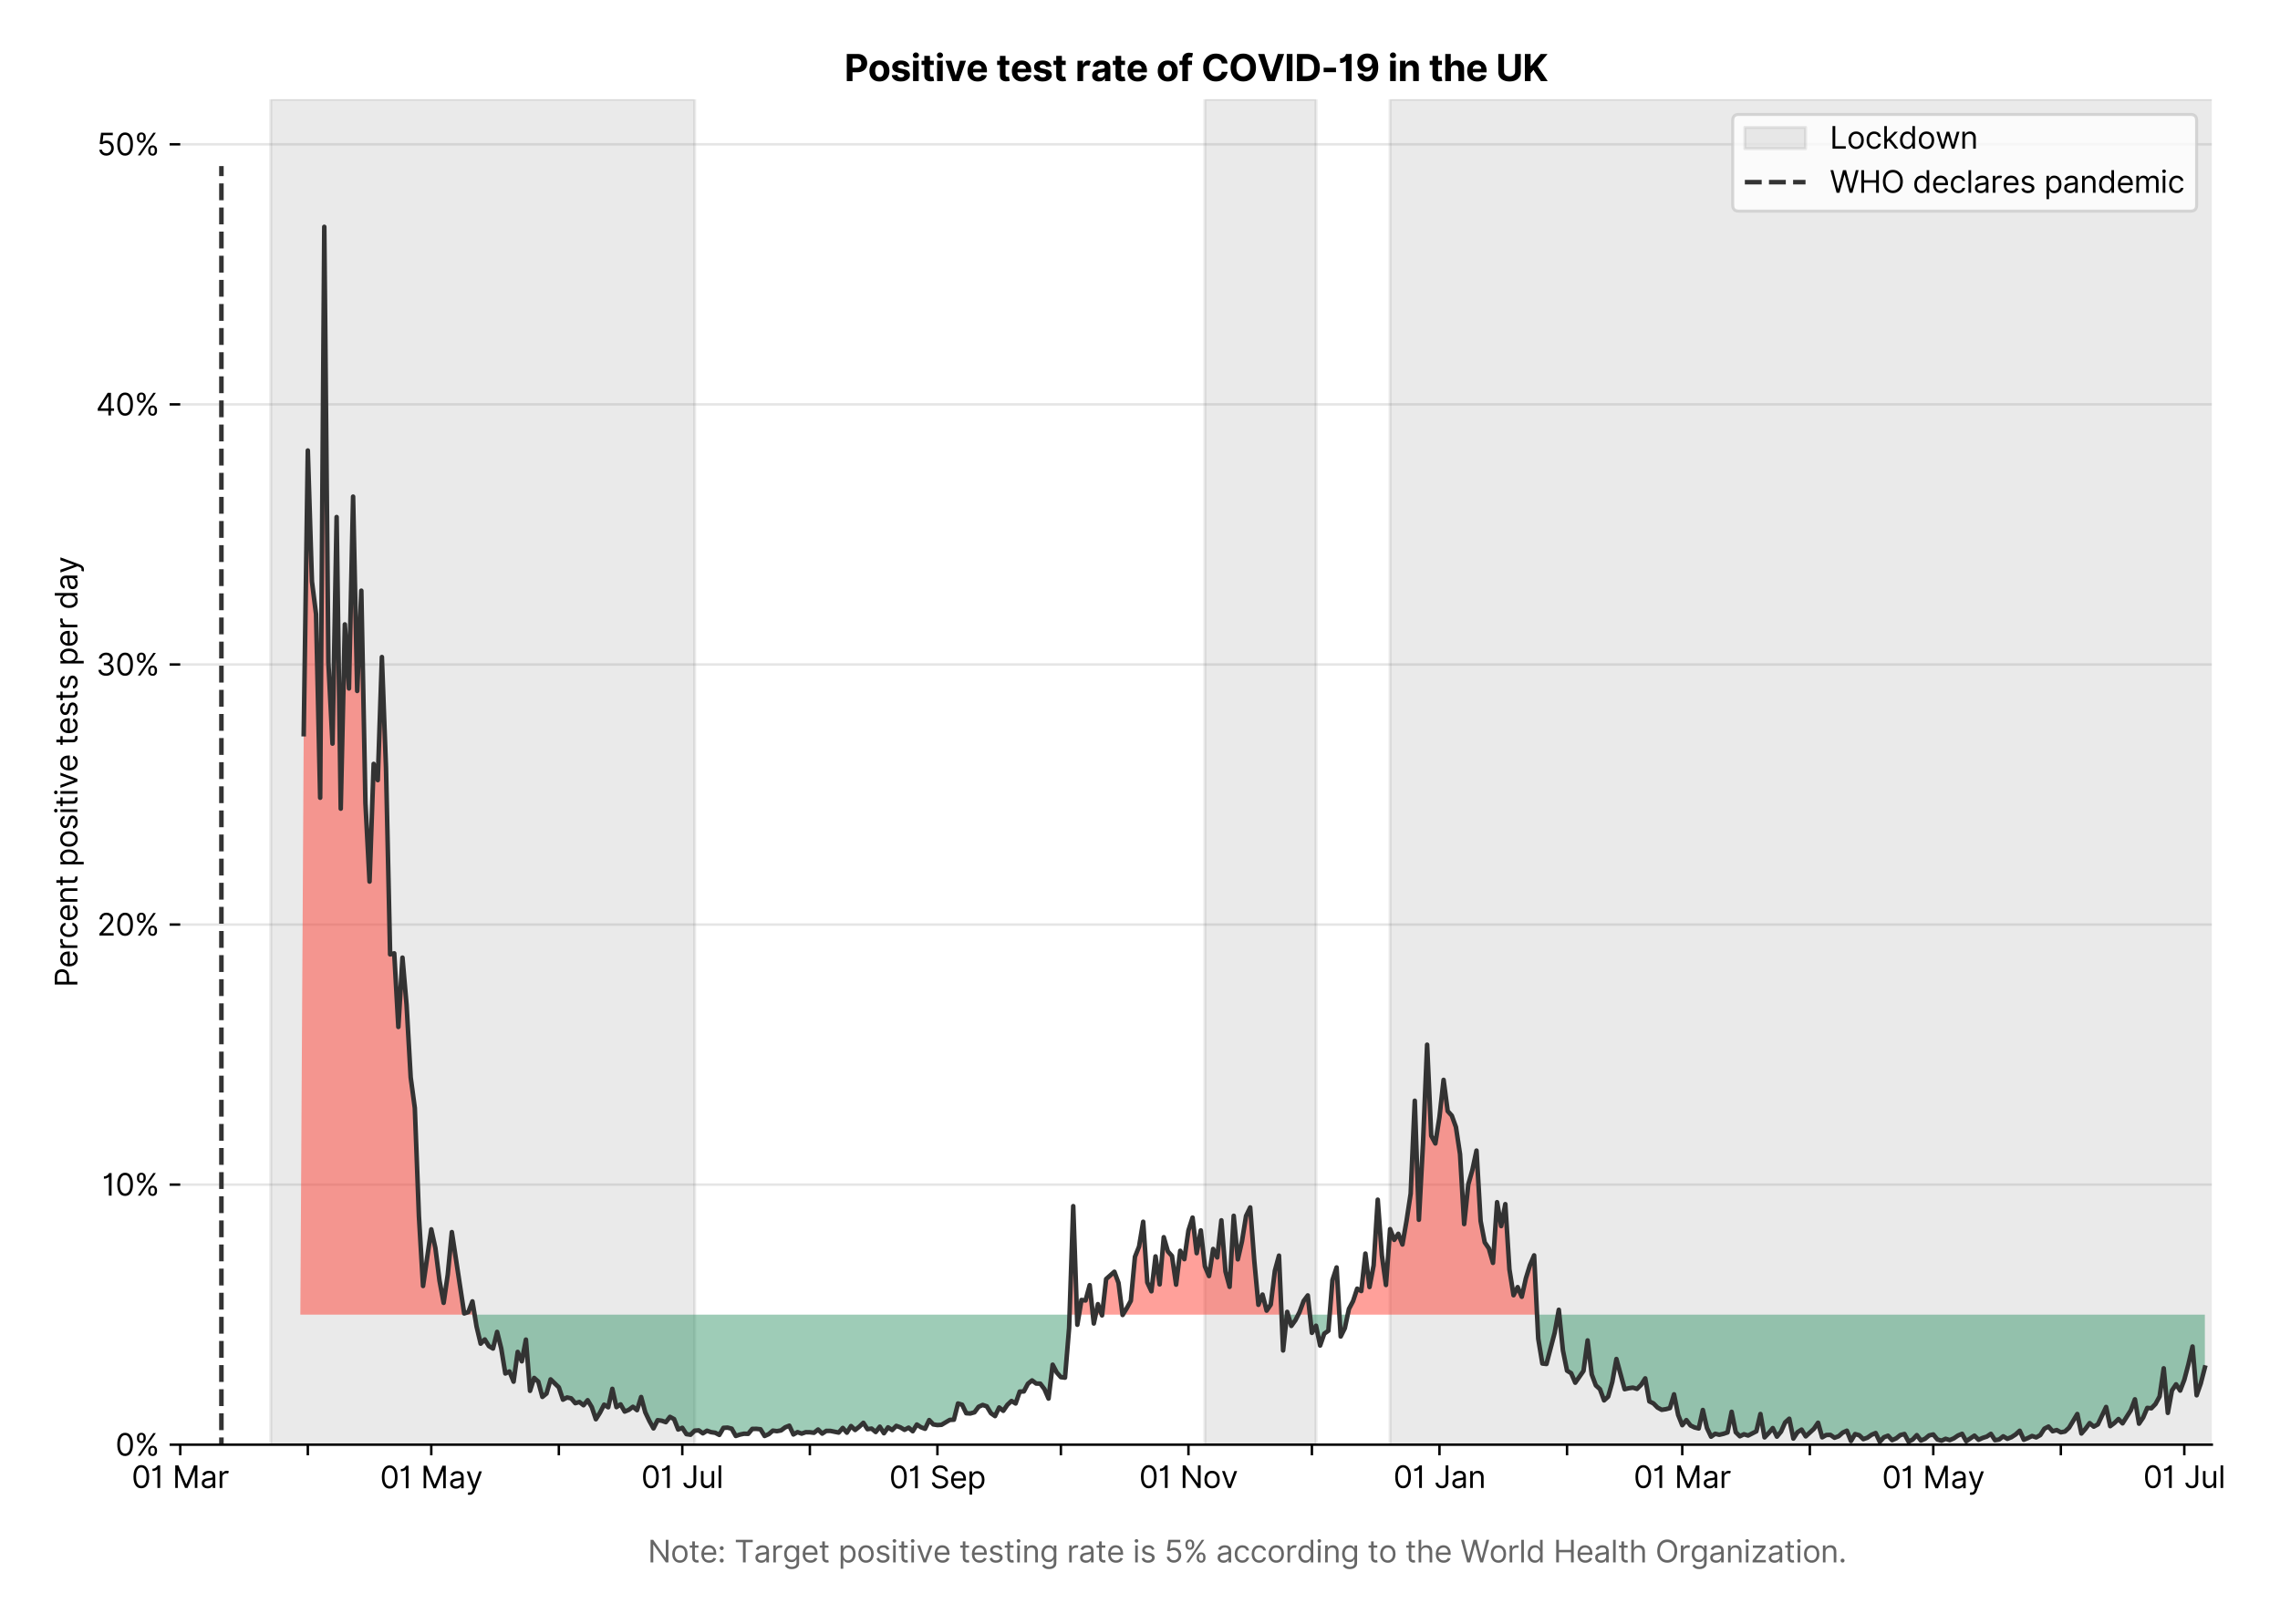 <?xml version="1.0" encoding="utf-8" standalone="no"?>
<!DOCTYPE svg PUBLIC "-//W3C//DTD SVG 1.1//EN"
  "http://www.w3.org/Graphics/SVG/1.1/DTD/svg11.dtd">
<svg version="1.1" viewBox="0 0 751.493 535.215" xmlns="http://www.w3.org/2000/svg" xmlns:xlink="http://www.w3.org/1999/xlink">
 <defs>
  <style type="text/css">*{stroke-linecap:butt;stroke-linejoin:round;}</style>
 </defs>
 <g id="figure_1">
  <g id="patch_1">
   <path d="M 0 535.215 
L 751.493 535.215 
L 751.493 0 
L 0 0 
z
" style="fill:#ffffff;"/>
  </g>
  <g id="axes_1">
   <g id="patch_2">
    <path d="M 59.413 476.248 
L 729.013 476.248 
L 729.013 32.728 
L 59.413 32.728 
z
" style="fill:#ffffff;"/>
   </g>
   <g id="matplotlib.axis_1">
    <g id="xtick_1">
     <g id="line2d_1">
      <defs>
       <path d="M 0 0 
L 0 3.5 
" id="mb497c7bc26" style="stroke:#000000;stroke-width:0.8;"/>
      </defs>
      <g>
       <use style="stroke:#000000;stroke-width:0.8;" x="59.413" xlink:href="#mb497c7bc26" y="476.248"/>
      </g>
     </g>
     <g id="text_1">
      <!-- 01 Mar -->
      <g transform="translate(43.376 490.522)scale(0.1 -0.1)">
       <defs>
        <path d="M 2000 -64 
Q 1230 -64 806 561 
Q 382 1186 382 2327 
Q 382 3459 809 4088 
Q 1236 4718 2000 4718 
Q 2764 4718 3191 4088 
Q 3618 3459 3618 2327 
Q 3618 1186 3194 561 
Q 2771 -64 2000 -64 
z
M 2000 436 
Q 2509 436 2791 927 
Q 3073 1418 3073 2327 
Q 3073 3234 2789 3730 
Q 2505 4227 2000 4227 
Q 1496 4227 1211 3730 
Q 927 3234 927 2327 
Q 927 1418 1210 927 
Q 1493 436 2000 436 
z
" id="Inter-Regular-30" transform="scale(0.016)"/>
        <path d="M 1973 4655 
L 1973 0 
L 1409 0 
L 1409 3836 
L 1373 3836 
Q 1341 3773 1209 3692 
Q 1077 3611 868 3551 
Q 659 3491 391 3491 
L 391 3964 
Q 661 3964 859 4061 
Q 1057 4159 1190 4291 
Q 1323 4423 1392 4529 
Q 1461 4636 1473 4655 
L 1973 4655 
z
" id="Inter-Regular-31" transform="scale(0.016)"/>
        <path id="Inter-Regular-20" transform="scale(0.016)"/>
        <path d="M 564 4655 
L 1236 4655 
L 2818 791 
L 2873 791 
L 4455 4655 
L 5127 4655 
L 5127 0 
L 4600 0 
L 4600 3536 
L 4555 3536 
L 3100 0 
L 2591 0 
L 1136 3536 
L 1091 3536 
L 1091 0 
L 564 0 
L 564 4655 
z
" id="Inter-Regular-4d" transform="scale(0.016)"/>
        <path d="M 1518 -82 
Q 1186 -82 916 44 
Q 646 170 486 410 
Q 327 650 327 991 
Q 327 1291 445 1478 
Q 564 1666 761 1773 
Q 959 1880 1199 1933 
Q 1439 1986 1682 2018 
Q 2000 2059 2199 2080 
Q 2398 2102 2490 2154 
Q 2582 2207 2582 2336 
L 2582 2355 
Q 2582 2691 2399 2877 
Q 2216 3064 1846 3064 
Q 1461 3064 1243 2895 
Q 1025 2727 936 2536 
L 427 2718 
Q 564 3036 792 3214 
Q 1021 3393 1292 3464 
Q 1564 3536 1827 3536 
Q 1996 3536 2215 3496 
Q 2434 3457 2640 3334 
Q 2846 3211 2982 2963 
Q 3118 2716 3118 2300 
L 3118 0 
L 2582 0 
L 2582 473 
L 2555 473 
Q 2500 359 2373 229 
Q 2246 100 2034 9 
Q 1823 -82 1518 -82 
z
M 1600 400 
Q 1918 400 2137 525 
Q 2357 650 2469 847 
Q 2582 1045 2582 1264 
L 2582 1755 
Q 2548 1714 2433 1681 
Q 2318 1648 2169 1624 
Q 2021 1600 1881 1583 
Q 1741 1566 1655 1555 
Q 1446 1527 1265 1467 
Q 1084 1407 974 1287 
Q 864 1168 864 964 
Q 864 684 1072 542 
Q 1280 400 1600 400 
z
" id="Inter-Regular-61" transform="scale(0.016)"/>
        <path d="M 491 0 
L 491 3491 
L 1009 3491 
L 1009 2964 
L 1046 2964 
Q 1139 3223 1389 3384 
Q 1639 3545 1955 3545 
Q 2100 3545 2209 3511 
Q 2318 3477 2400 3418 
L 2218 2964 
Q 2161 2993 2085 3010 
Q 2009 3027 1909 3027 
Q 1527 3027 1277 2794 
Q 1027 2561 1027 2209 
L 1027 0 
L 491 0 
z
" id="Inter-Regular-72" transform="scale(0.016)"/>
       </defs>
       <use xlink:href="#Inter-Regular-30"/>
       <use x="62.5" xlink:href="#Inter-Regular-31"/>
       <use x="106.676" xlink:href="#Inter-Regular-20"/>
       <use x="134.801" xlink:href="#Inter-Regular-4d"/>
       <use x="225.994" xlink:href="#Inter-Regular-61"/>
       <use x="282.386" xlink:href="#Inter-Regular-72"/>
      </g>
     </g>
    </g>
    <g id="xtick_2">
     <g id="line2d_2">
      <g>
       <use style="stroke:#000000;stroke-width:0.8;" x="101.459" xlink:href="#mb497c7bc26" y="476.248"/>
      </g>
     </g>
    </g>
    <g id="xtick_3">
     <g id="line2d_3">
      <g>
       <use style="stroke:#000000;stroke-width:0.8;" x="142.149" xlink:href="#mb497c7bc26" y="476.248"/>
      </g>
     </g>
     <g id="text_2">
      <!-- 01 May -->
      <g transform="translate(125.246 490.62)scale(0.1 -0.1)">
       <defs>
        <path d="M 818 -1355 
Q 682 -1355 575 -1333 
Q 468 -1311 427 -1291 
L 564 -818 
Q 857 -893 1053 -814 
Q 1250 -736 1391 -345 
L 1509 -18 
L 218 3491 
L 800 3491 
L 1764 709 
L 1800 709 
L 2764 3491 
L 3346 3491 
L 1846 -564 
Q 1550 -1355 818 -1355 
z
" id="Inter-Regular-79" transform="scale(0.016)"/>
       </defs>
       <use xlink:href="#Inter-Regular-30"/>
       <use x="62.5" xlink:href="#Inter-Regular-31"/>
       <use x="106.676" xlink:href="#Inter-Regular-20"/>
       <use x="134.801" xlink:href="#Inter-Regular-4d"/>
       <use x="225.994" xlink:href="#Inter-Regular-61"/>
       <use x="282.386" xlink:href="#Inter-Regular-79"/>
      </g>
     </g>
    </g>
    <g id="xtick_4">
     <g id="line2d_4">
      <g>
       <use style="stroke:#000000;stroke-width:0.8;" x="184.196" xlink:href="#mb497c7bc26" y="476.248"/>
      </g>
     </g>
    </g>
    <g id="xtick_5">
     <g id="line2d_5">
      <g>
       <use style="stroke:#000000;stroke-width:0.8;" x="224.886" xlink:href="#mb497c7bc26" y="476.248"/>
      </g>
     </g>
     <g id="text_3">
      <!-- 01 Jul -->
      <g transform="translate(211.342 490.522)scale(0.1 -0.1)">
       <defs>
        <path d="M 2346 4655 
L 2909 4655 
L 2909 1327 
Q 2909 657 2549 296 
Q 2189 -64 1582 -64 
Q 1200 -64 902 76 
Q 605 216 434 475 
Q 264 734 264 1091 
L 818 1091 
Q 818 795 1034 615 
Q 1250 436 1582 436 
Q 1948 436 2147 664 
Q 2346 893 2346 1327 
L 2346 4655 
z
" id="Inter-Regular-4a" transform="scale(0.016)"/>
        <path d="M 2691 1427 
L 2691 3491 
L 3227 3491 
L 3227 0 
L 2691 0 
L 2691 591 
L 2655 591 
Q 2532 325 2273 140 
Q 2014 -45 1618 -45 
Q 1127 -45 809 280 
Q 491 605 491 1273 
L 491 3491 
L 1027 3491 
L 1027 1309 
Q 1027 927 1242 700 
Q 1457 473 1791 473 
Q 1991 473 2199 575 
Q 2407 677 2549 888 
Q 2691 1100 2691 1427 
z
" id="Inter-Regular-75" transform="scale(0.016)"/>
        <path d="M 1027 4655 
L 1027 0 
L 491 0 
L 491 4655 
L 1027 4655 
z
" id="Inter-Regular-6c" transform="scale(0.016)"/>
       </defs>
       <use xlink:href="#Inter-Regular-30"/>
       <use x="62.5" xlink:href="#Inter-Regular-31"/>
       <use x="106.676" xlink:href="#Inter-Regular-20"/>
       <use x="134.801" xlink:href="#Inter-Regular-4a"/>
       <use x="189.063" xlink:href="#Inter-Regular-75"/>
       <use x="247.159" xlink:href="#Inter-Regular-6c"/>
      </g>
     </g>
    </g>
    <g id="xtick_6">
     <g id="line2d_6">
      <g>
       <use style="stroke:#000000;stroke-width:0.8;" x="266.932" xlink:href="#mb497c7bc26" y="476.248"/>
      </g>
     </g>
    </g>
    <g id="xtick_7">
     <g id="line2d_7">
      <g>
       <use style="stroke:#000000;stroke-width:0.8;" x="308.979" xlink:href="#mb497c7bc26" y="476.248"/>
      </g>
     </g>
     <g id="text_4">
      <!-- 01 Sep -->
      <g transform="translate(293.091 490.62)scale(0.1 -0.1)">
       <defs>
        <path d="M 3109 3491 
Q 3068 3836 2777 4027 
Q 2486 4218 2064 4218 
Q 1600 4218 1318 3999 
Q 1036 3780 1036 3445 
Q 1036 3195 1189 3042 
Q 1343 2889 1553 2803 
Q 1764 2718 1936 2673 
L 2409 2545 
Q 2591 2498 2815 2414 
Q 3039 2330 3244 2185 
Q 3450 2041 3584 1816 
Q 3718 1591 3718 1264 
Q 3718 886 3521 581 
Q 3325 277 2949 97 
Q 2573 -82 2036 -82 
Q 1286 -82 845 272 
Q 405 627 364 1200 
L 946 1200 
Q 968 936 1124 764 
Q 1280 593 1519 510 
Q 1759 427 2036 427 
Q 2359 427 2616 533 
Q 2873 639 3023 828 
Q 3173 1018 3173 1273 
Q 3173 1505 3043 1650 
Q 2914 1795 2702 1886 
Q 2491 1977 2246 2045 
L 1673 2209 
Q 1127 2366 809 2657 
Q 491 2948 491 3418 
Q 491 3809 703 4101 
Q 916 4393 1276 4555 
Q 1636 4718 2082 4718 
Q 2532 4718 2882 4558 
Q 3232 4398 3437 4120 
Q 3643 3843 3655 3491 
L 3109 3491 
z
" id="Inter-Regular-53" transform="scale(0.016)"/>
        <path d="M 1955 -73 
Q 1450 -73 1085 151 
Q 721 375 524 778 
Q 327 1182 327 1718 
Q 327 2255 524 2665 
Q 721 3075 1074 3305 
Q 1427 3536 1900 3536 
Q 2173 3536 2439 3445 
Q 2705 3355 2923 3151 
Q 3141 2948 3270 2614 
Q 3400 2280 3400 1791 
L 3400 1564 
L 866 1564 
Q 884 1005 1183 707 
Q 1482 409 1955 409 
Q 2271 409 2498 545 
Q 2725 682 2827 955 
L 3346 809 
Q 3223 414 2854 170 
Q 2486 -73 1955 -73 
z
M 866 2027 
L 2855 2027 
Q 2855 2470 2595 2762 
Q 2336 3055 1900 3055 
Q 1593 3055 1368 2911 
Q 1143 2768 1013 2533 
Q 884 2298 866 2027 
z
" id="Inter-Regular-65" transform="scale(0.016)"/>
        <path d="M 491 -1309 
L 491 3491 
L 1009 3491 
L 1009 2936 
L 1073 2936 
Q 1132 3027 1237 3169 
Q 1343 3311 1542 3423 
Q 1741 3536 2082 3536 
Q 2523 3536 2859 3315 
Q 3196 3095 3384 2690 
Q 3573 2286 3573 1736 
Q 3573 1182 3384 776 
Q 3196 370 2861 148 
Q 2527 -73 2091 -73 
Q 1755 -73 1552 39 
Q 1350 152 1241 296 
Q 1132 441 1073 536 
L 1027 536 
L 1027 -1309 
L 491 -1309 
z
M 1018 1745 
Q 1018 1152 1276 780 
Q 1534 409 2018 409 
Q 2355 409 2581 587 
Q 2807 766 2921 1069 
Q 3036 1373 3036 1745 
Q 3036 2114 2923 2410 
Q 2811 2707 2585 2881 
Q 2359 3055 2018 3055 
Q 1527 3055 1272 2693 
Q 1018 2332 1018 1745 
z
" id="Inter-Regular-70" transform="scale(0.016)"/>
       </defs>
       <use xlink:href="#Inter-Regular-30"/>
       <use x="62.5" xlink:href="#Inter-Regular-31"/>
       <use x="106.676" xlink:href="#Inter-Regular-20"/>
       <use x="134.801" xlink:href="#Inter-Regular-53"/>
       <use x="198.58" xlink:href="#Inter-Regular-65"/>
       <use x="256.818" xlink:href="#Inter-Regular-70"/>
      </g>
     </g>
    </g>
    <g id="xtick_8">
     <g id="line2d_8">
      <g>
       <use style="stroke:#000000;stroke-width:0.8;" x="349.669" xlink:href="#mb497c7bc26" y="476.248"/>
      </g>
     </g>
    </g>
    <g id="xtick_9">
     <g id="line2d_9">
      <g>
       <use style="stroke:#000000;stroke-width:0.8;" x="391.716" xlink:href="#mb497c7bc26" y="476.248"/>
      </g>
     </g>
     <g id="text_5">
      <!-- 01 Nov -->
      <g transform="translate(375.444 490.522)scale(0.1 -0.1)">
       <defs>
        <path d="M 4255 4655 
L 4255 0 
L 3709 0 
L 1173 3655 
L 1127 3655 
L 1127 0 
L 564 0 
L 564 4655 
L 1109 4655 
L 3655 991 
L 3700 991 
L 3700 4655 
L 4255 4655 
z
" id="Inter-Regular-4e" transform="scale(0.016)"/>
        <path d="M 1909 -73 
Q 1436 -73 1080 152 
Q 725 377 526 781 
Q 327 1186 327 1727 
Q 327 2273 526 2679 
Q 725 3086 1080 3311 
Q 1436 3536 1909 3536 
Q 2382 3536 2737 3311 
Q 3093 3086 3292 2679 
Q 3491 2273 3491 1727 
Q 3491 1186 3292 781 
Q 3093 377 2737 152 
Q 2382 -73 1909 -73 
z
M 1909 409 
Q 2268 409 2500 593 
Q 2732 777 2843 1077 
Q 2955 1377 2955 1727 
Q 2955 2077 2843 2379 
Q 2732 2682 2500 2868 
Q 2268 3055 1909 3055 
Q 1550 3055 1318 2868 
Q 1086 2682 975 2379 
Q 864 2077 864 1727 
Q 864 1377 975 1077 
Q 1086 777 1318 593 
Q 1550 409 1909 409 
z
" id="Inter-Regular-6f" transform="scale(0.016)"/>
        <path d="M 3346 3491 
L 2055 0 
L 1509 0 
L 218 3491 
L 800 3491 
L 1764 709 
L 1800 709 
L 2764 3491 
L 3346 3491 
z
" id="Inter-Regular-76" transform="scale(0.016)"/>
       </defs>
       <use xlink:href="#Inter-Regular-30"/>
       <use x="62.5" xlink:href="#Inter-Regular-31"/>
       <use x="106.676" xlink:href="#Inter-Regular-20"/>
       <use x="134.801" xlink:href="#Inter-Regular-4e"/>
       <use x="210.085" xlink:href="#Inter-Regular-6f"/>
       <use x="269.744" xlink:href="#Inter-Regular-76"/>
      </g>
     </g>
    </g>
    <g id="xtick_10">
     <g id="line2d_10">
      <g>
       <use style="stroke:#000000;stroke-width:0.8;" x="432.406" xlink:href="#mb497c7bc26" y="476.248"/>
      </g>
     </g>
    </g>
    <g id="xtick_11">
     <g id="line2d_11">
      <g>
       <use style="stroke:#000000;stroke-width:0.8;" x="474.452" xlink:href="#mb497c7bc26" y="476.248"/>
      </g>
     </g>
     <g id="text_6">
      <!-- 01 Jan -->
      <g transform="translate(459.253 490.522)scale(0.1 -0.1)">
       <defs>
        <path d="M 1027 2100 
L 1027 0 
L 491 0 
L 491 3491 
L 1009 3491 
L 1009 2945 
L 1055 2945 
Q 1177 3211 1427 3373 
Q 1677 3536 2073 3536 
Q 2602 3536 2928 3211 
Q 3255 2886 3255 2218 
L 3255 0 
L 2718 0 
L 2718 2182 
Q 2718 2593 2504 2824 
Q 2291 3055 1918 3055 
Q 1534 3055 1280 2806 
Q 1027 2557 1027 2100 
z
" id="Inter-Regular-6e" transform="scale(0.016)"/>
       </defs>
       <use xlink:href="#Inter-Regular-30"/>
       <use x="62.5" xlink:href="#Inter-Regular-31"/>
       <use x="106.676" xlink:href="#Inter-Regular-20"/>
       <use x="134.801" xlink:href="#Inter-Regular-4a"/>
       <use x="189.063" xlink:href="#Inter-Regular-61"/>
       <use x="245.455" xlink:href="#Inter-Regular-6e"/>
      </g>
     </g>
    </g>
    <g id="xtick_12">
     <g id="line2d_12">
      <g>
       <use style="stroke:#000000;stroke-width:0.8;" x="516.499" xlink:href="#mb497c7bc26" y="476.248"/>
      </g>
     </g>
    </g>
    <g id="xtick_13">
     <g id="line2d_13">
      <g>
       <use style="stroke:#000000;stroke-width:0.8;" x="554.476" xlink:href="#mb497c7bc26" y="476.248"/>
      </g>
     </g>
     <g id="text_7">
      <!-- 01 Mar -->
      <g transform="translate(538.439 490.522)scale(0.1 -0.1)">
       <use xlink:href="#Inter-Regular-30"/>
       <use x="62.5" xlink:href="#Inter-Regular-31"/>
       <use x="106.676" xlink:href="#Inter-Regular-20"/>
       <use x="134.801" xlink:href="#Inter-Regular-4d"/>
       <use x="225.994" xlink:href="#Inter-Regular-61"/>
       <use x="282.386" xlink:href="#Inter-Regular-72"/>
      </g>
     </g>
    </g>
    <g id="xtick_14">
     <g id="line2d_14">
      <g>
       <use style="stroke:#000000;stroke-width:0.8;" x="596.523" xlink:href="#mb497c7bc26" y="476.248"/>
      </g>
     </g>
    </g>
    <g id="xtick_15">
     <g id="line2d_15">
      <g>
       <use style="stroke:#000000;stroke-width:0.8;" x="637.213" xlink:href="#mb497c7bc26" y="476.248"/>
      </g>
     </g>
     <g id="text_8">
      <!-- 01 May -->
      <g transform="translate(620.31 490.62)scale(0.1 -0.1)">
       <use xlink:href="#Inter-Regular-30"/>
       <use x="62.5" xlink:href="#Inter-Regular-31"/>
       <use x="106.676" xlink:href="#Inter-Regular-20"/>
       <use x="134.801" xlink:href="#Inter-Regular-4d"/>
       <use x="225.994" xlink:href="#Inter-Regular-61"/>
       <use x="282.386" xlink:href="#Inter-Regular-79"/>
      </g>
     </g>
    </g>
    <g id="xtick_16">
     <g id="line2d_16">
      <g>
       <use style="stroke:#000000;stroke-width:0.8;" x="679.259" xlink:href="#mb497c7bc26" y="476.248"/>
      </g>
     </g>
    </g>
    <g id="xtick_17">
     <g id="line2d_17">
      <g>
       <use style="stroke:#000000;stroke-width:0.8;" x="719.95" xlink:href="#mb497c7bc26" y="476.248"/>
      </g>
     </g>
     <g id="text_9">
      <!-- 01 Jul -->
      <g transform="translate(706.406 490.522)scale(0.1 -0.1)">
       <use xlink:href="#Inter-Regular-30"/>
       <use x="62.5" xlink:href="#Inter-Regular-31"/>
       <use x="106.676" xlink:href="#Inter-Regular-20"/>
       <use x="134.801" xlink:href="#Inter-Regular-4a"/>
       <use x="189.063" xlink:href="#Inter-Regular-75"/>
       <use x="247.159" xlink:href="#Inter-Regular-6c"/>
      </g>
     </g>
    </g>
    <g id="text_10">
     <!--  -->
     <g style="fill:#666666;" transform="translate(394.212 504.011)scale(0.1 -0.1)"/>
     <!--             Note: Target positive testing rate is 5% according to the World Health Organization. -->
     <g style="fill:#666666;" transform="translate(179.766 515.056)scale(0.1 -0.1)">
      <defs>
       <path d="M 2009 3491 
L 2009 3036 
L 1264 3036 
L 1264 1000 
Q 1264 773 1331 660 
Q 1398 548 1503 510 
Q 1609 473 1727 473 
Q 1816 473 1873 483 
Q 1930 493 1964 500 
L 2073 18 
Q 2018 -2 1920 -23 
Q 1823 -45 1673 -45 
Q 1446 -45 1228 52 
Q 1011 150 869 350 
Q 727 550 727 855 
L 727 3036 
L 200 3036 
L 200 3491 
L 727 3491 
L 727 4327 
L 1264 4327 
L 1264 3491 
L 2009 3491 
z
" id="Inter-Regular-74" transform="scale(0.016)"/>
       <path d="M 882 -36 
Q 714 -36 593 84 
Q 473 205 473 373 
Q 473 541 593 661 
Q 714 782 882 782 
Q 1050 782 1170 661 
Q 1291 541 1291 373 
Q 1291 205 1170 84 
Q 1050 -36 882 -36 
z
M 882 2524 
Q 714 2524 593 2644 
Q 473 2765 473 2933 
Q 473 3101 593 3221 
Q 714 3342 882 3342 
Q 1050 3342 1170 3221 
Q 1291 3101 1291 2933 
Q 1291 2765 1170 2644 
Q 1050 2524 882 2524 
z
" id="Inter-Regular-3a" transform="scale(0.016)"/>
       <path d="M 309 4155 
L 309 4655 
L 3800 4655 
L 3800 4155 
L 2336 4155 
L 2336 0 
L 1773 0 
L 1773 4155 
L 309 4155 
z
" id="Inter-Regular-54" transform="scale(0.016)"/>
       <path d="M 1900 -1382 
Q 1316 -1382 976 -1169 
Q 636 -957 473 -682 
L 900 -382 
Q 973 -477 1084 -601 
Q 1196 -725 1390 -817 
Q 1584 -909 1900 -909 
Q 2323 -909 2598 -704 
Q 2873 -500 2873 -64 
L 2873 645 
L 2827 645 
Q 2768 550 2660 410 
Q 2552 270 2351 162 
Q 2150 55 1809 55 
Q 1386 55 1051 255 
Q 716 455 521 836 
Q 327 1218 327 1764 
Q 327 2300 516 2699 
Q 705 3098 1041 3317 
Q 1377 3536 1818 3536 
Q 2159 3536 2360 3423 
Q 2561 3311 2669 3169 
Q 2777 3027 2836 2936 
L 2891 2936 
L 2891 3491 
L 3409 3491 
L 3409 -100 
Q 3409 -550 3205 -833 
Q 3002 -1116 2660 -1249 
Q 2318 -1382 1900 -1382 
z
M 1882 536 
Q 2366 536 2624 864 
Q 2882 1193 2882 1773 
Q 2882 2339 2627 2697 
Q 2373 3055 1882 3055 
Q 1541 3055 1315 2882 
Q 1089 2709 976 2418 
Q 864 2127 864 1773 
Q 864 1227 1120 881 
Q 1377 536 1882 536 
z
" id="Inter-Regular-67" transform="scale(0.016)"/>
       <path d="M 2964 2709 
L 2482 2573 
Q 2411 2755 2245 2914 
Q 2080 3073 1727 3073 
Q 1407 3073 1194 2926 
Q 982 2780 982 2555 
Q 982 2355 1127 2239 
Q 1273 2123 1582 2045 
L 2100 1918 
Q 3027 1691 3027 973 
Q 3027 673 2855 436 
Q 2684 200 2377 63 
Q 2071 -73 1664 -73 
Q 1130 -73 780 159 
Q 430 391 336 836 
L 846 964 
Q 989 400 1655 400 
Q 2030 400 2251 560 
Q 2473 720 2473 945 
Q 2473 1316 1955 1436 
L 1373 1573 
Q 893 1686 669 1926 
Q 446 2166 446 2527 
Q 446 2823 613 3050 
Q 780 3277 1069 3406 
Q 1359 3536 1727 3536 
Q 2246 3536 2542 3309 
Q 2839 3082 2964 2709 
z
" id="Inter-Regular-73" transform="scale(0.016)"/>
       <path d="M 491 0 
L 491 3491 
L 1027 3491 
L 1027 0 
L 491 0 
z
M 764 4073 
Q 607 4073 494 4179 
Q 382 4286 382 4436 
Q 382 4586 494 4693 
Q 607 4800 764 4800 
Q 921 4800 1033 4693 
Q 1146 4586 1146 4436 
Q 1146 4286 1033 4179 
Q 921 4073 764 4073 
z
" id="Inter-Regular-69" transform="scale(0.016)"/>
       <path d="M 1936 -64 
Q 1536 -64 1216 95 
Q 896 255 702 532 
Q 509 809 491 1164 
L 1036 1164 
Q 1068 848 1324 642 
Q 1580 436 1936 436 
Q 2223 436 2447 570 
Q 2671 705 2799 940 
Q 2927 1175 2927 1473 
Q 2927 1777 2794 2017 
Q 2661 2257 2429 2395 
Q 2198 2534 1900 2536 
Q 1686 2539 1461 2472 
Q 1236 2405 1091 2300 
L 564 2364 
L 846 4655 
L 3264 4655 
L 3264 4155 
L 1318 4155 
L 1155 2782 
L 1182 2782 
Q 1325 2895 1541 2970 
Q 1757 3045 1991 3045 
Q 2418 3045 2753 2842 
Q 3089 2639 3281 2286 
Q 3473 1934 3473 1482 
Q 3473 1036 3274 687 
Q 3075 339 2727 137 
Q 2380 -64 1936 -64 
z
" id="Inter-Regular-35" transform="scale(0.016)"/>
       <path d="M 2855 873 
L 2855 1118 
Q 2855 1373 2960 1585 
Q 3066 1798 3269 1926 
Q 3473 2055 3764 2055 
Q 4059 2055 4259 1926 
Q 4459 1798 4561 1585 
Q 4664 1373 4664 1118 
L 4664 873 
Q 4664 618 4560 405 
Q 4457 193 4256 64 
Q 4055 -64 3764 -64 
Q 3468 -64 3266 64 
Q 3064 193 2959 405 
Q 2855 618 2855 873 
z
M 536 3536 
L 536 3782 
Q 536 4036 642 4248 
Q 748 4461 951 4589 
Q 1155 4718 1446 4718 
Q 1741 4718 1941 4589 
Q 2141 4461 2243 4248 
Q 2346 4036 2346 3782 
L 2346 3536 
Q 2346 3282 2242 3069 
Q 2139 2857 1937 2728 
Q 1736 2600 1446 2600 
Q 1150 2600 948 2728 
Q 746 2857 641 3069 
Q 536 3282 536 3536 
z
M 709 0 
L 3909 4655 
L 4427 4655 
L 1227 0 
L 709 0 
z
M 3318 1118 
L 3318 873 
Q 3318 661 3418 494 
Q 3518 327 3764 327 
Q 4002 327 4101 494 
Q 4200 661 4200 873 
L 4200 1118 
Q 4200 1330 4104 1497 
Q 4009 1664 3764 1664 
Q 3525 1664 3421 1497 
Q 3318 1330 3318 1118 
z
M 1000 3782 
L 1000 3536 
Q 1000 3325 1100 3158 
Q 1200 2991 1446 2991 
Q 1684 2991 1783 3158 
Q 1882 3325 1882 3536 
L 1882 3782 
Q 1882 3993 1786 4160 
Q 1691 4327 1446 4327 
Q 1207 4327 1103 4160 
Q 1000 3993 1000 3782 
z
" id="Inter-Regular-25" transform="scale(0.016)"/>
       <path d="M 1909 -73 
Q 1418 -73 1063 159 
Q 709 391 518 798 
Q 327 1205 327 1727 
Q 327 2259 524 2667 
Q 721 3075 1074 3305 
Q 1427 3536 1900 3536 
Q 2268 3536 2563 3400 
Q 2859 3264 3047 3018 
Q 3236 2773 3282 2445 
L 2746 2445 
Q 2684 2684 2474 2869 
Q 2264 3055 1909 3055 
Q 1439 3055 1151 2697 
Q 864 2339 864 1745 
Q 864 1139 1148 774 
Q 1432 409 1909 409 
Q 2223 409 2447 570 
Q 2671 732 2746 1018 
L 3282 1018 
Q 3236 709 3058 462 
Q 2880 216 2588 71 
Q 2296 -73 1909 -73 
z
" id="Inter-Regular-63" transform="scale(0.016)"/>
       <path d="M 1809 -73 
Q 1373 -73 1039 148 
Q 705 370 516 776 
Q 327 1182 327 1736 
Q 327 2286 516 2690 
Q 705 3095 1041 3315 
Q 1377 3536 1818 3536 
Q 2159 3536 2358 3423 
Q 2557 3311 2662 3169 
Q 2768 3027 2827 2936 
L 2873 2936 
L 2873 4655 
L 3409 4655 
L 3409 0 
L 2891 0 
L 2891 536 
L 2827 536 
Q 2768 441 2659 296 
Q 2550 152 2348 39 
Q 2146 -73 1809 -73 
z
M 1882 409 
Q 2366 409 2624 780 
Q 2882 1152 2882 1745 
Q 2882 2332 2627 2693 
Q 2373 3055 1882 3055 
Q 1541 3055 1315 2881 
Q 1089 2707 976 2410 
Q 864 2114 864 1745 
Q 864 1373 978 1069 
Q 1093 766 1319 587 
Q 1546 409 1882 409 
z
" id="Inter-Regular-64" transform="scale(0.016)"/>
       <path d="M 1027 2100 
L 1027 0 
L 491 0 
L 491 4655 
L 1027 4655 
L 1027 2945 
L 1073 2945 
Q 1196 3216 1442 3376 
Q 1689 3536 2100 3536 
Q 2636 3536 2963 3213 
Q 3291 2891 3291 2218 
L 3291 0 
L 2755 0 
L 2755 2182 
Q 2755 2598 2540 2826 
Q 2325 3055 1946 3055 
Q 1548 3055 1287 2806 
Q 1027 2557 1027 2100 
z
" id="Inter-Regular-68" transform="scale(0.016)"/>
       <path d="M 1409 0 
L 136 4655 
L 709 4655 
L 1682 864 
L 1727 864 
L 2718 4655 
L 3355 4655 
L 4346 864 
L 4391 864 
L 5364 4655 
L 5936 4655 
L 4664 0 
L 4082 0 
L 3055 3709 
L 3018 3709 
L 1991 0 
L 1409 0 
z
" id="Inter-Regular-57" transform="scale(0.016)"/>
       <path d="M 564 0 
L 564 4655 
L 1127 4655 
L 1127 2582 
L 3609 2582 
L 3609 4655 
L 4173 4655 
L 4173 0 
L 3609 0 
L 3609 2082 
L 1127 2082 
L 1127 0 
L 564 0 
z
" id="Inter-Regular-48" transform="scale(0.016)"/>
       <path d="M 4491 2327 
Q 4491 1591 4225 1054 
Q 3959 518 3495 227 
Q 3032 -64 2436 -64 
Q 1841 -64 1377 227 
Q 914 518 648 1054 
Q 382 1591 382 2327 
Q 382 3064 648 3600 
Q 914 4136 1377 4427 
Q 1841 4718 2436 4718 
Q 3032 4718 3495 4427 
Q 3959 4136 4225 3600 
Q 4491 3064 4491 2327 
z
M 3946 2327 
Q 3946 2932 3744 3348 
Q 3543 3764 3201 3977 
Q 2859 4191 2436 4191 
Q 2014 4191 1672 3977 
Q 1330 3764 1128 3348 
Q 927 2932 927 2327 
Q 927 1723 1128 1307 
Q 1330 891 1672 677 
Q 2014 464 2436 464 
Q 2859 464 3201 677 
Q 3543 891 3744 1307 
Q 3946 1723 3946 2327 
z
" id="Inter-Regular-4f" transform="scale(0.016)"/>
       <path d="M 391 0 
L 391 409 
L 2373 2955 
L 2373 2991 
L 455 2991 
L 455 3491 
L 3064 3491 
L 3064 3064 
L 1136 536 
L 1136 500 
L 3127 500 
L 3127 0 
L 391 0 
z
" id="Inter-Regular-7a" transform="scale(0.016)"/>
       <path d="M 882 -36 
Q 714 -36 593 84 
Q 473 205 473 373 
Q 473 541 593 661 
Q 714 782 882 782 
Q 1050 782 1170 661 
Q 1291 541 1291 373 
Q 1291 205 1170 84 
Q 1050 -36 882 -36 
z
" id="Inter-Regular-2e" transform="scale(0.016)"/>
      </defs>
      <use xlink:href="#Inter-Regular-20"/>
      <use x="28.125" xlink:href="#Inter-Regular-20"/>
      <use x="56.25" xlink:href="#Inter-Regular-20"/>
      <use x="84.375" xlink:href="#Inter-Regular-20"/>
      <use x="112.5" xlink:href="#Inter-Regular-20"/>
      <use x="140.625" xlink:href="#Inter-Regular-20"/>
      <use x="168.75" xlink:href="#Inter-Regular-20"/>
      <use x="196.875" xlink:href="#Inter-Regular-20"/>
      <use x="225" xlink:href="#Inter-Regular-20"/>
      <use x="253.125" xlink:href="#Inter-Regular-20"/>
      <use x="281.25" xlink:href="#Inter-Regular-20"/>
      <use x="309.375" xlink:href="#Inter-Regular-20"/>
      <use x="337.5" xlink:href="#Inter-Regular-4e"/>
      <use x="412.784" xlink:href="#Inter-Regular-6f"/>
      <use x="472.443" xlink:href="#Inter-Regular-74"/>
      <use x="508.807" xlink:href="#Inter-Regular-65"/>
      <use x="567.046" xlink:href="#Inter-Regular-3a"/>
      <use x="594.602" xlink:href="#Inter-Regular-20"/>
      <use x="622.727" xlink:href="#Inter-Regular-54"/>
      <use x="686.932" xlink:href="#Inter-Regular-61"/>
      <use x="743.324" xlink:href="#Inter-Regular-72"/>
      <use x="781.676" xlink:href="#Inter-Regular-67"/>
      <use x="842.614" xlink:href="#Inter-Regular-65"/>
      <use x="900.852" xlink:href="#Inter-Regular-74"/>
      <use x="937.216" xlink:href="#Inter-Regular-20"/>
      <use x="965.341" xlink:href="#Inter-Regular-70"/>
      <use x="1026.279" xlink:href="#Inter-Regular-6f"/>
      <use x="1085.938" xlink:href="#Inter-Regular-73"/>
      <use x="1138.21" xlink:href="#Inter-Regular-69"/>
      <use x="1161.932" xlink:href="#Inter-Regular-74"/>
      <use x="1198.296" xlink:href="#Inter-Regular-69"/>
      <use x="1222.017" xlink:href="#Inter-Regular-76"/>
      <use x="1277.699" xlink:href="#Inter-Regular-65"/>
      <use x="1335.938" xlink:href="#Inter-Regular-20"/>
      <use x="1364.063" xlink:href="#Inter-Regular-74"/>
      <use x="1400.426" xlink:href="#Inter-Regular-65"/>
      <use x="1458.665" xlink:href="#Inter-Regular-73"/>
      <use x="1510.938" xlink:href="#Inter-Regular-74"/>
      <use x="1547.301" xlink:href="#Inter-Regular-69"/>
      <use x="1571.023" xlink:href="#Inter-Regular-6e"/>
      <use x="1629.546" xlink:href="#Inter-Regular-67"/>
      <use x="1690.483" xlink:href="#Inter-Regular-20"/>
      <use x="1718.608" xlink:href="#Inter-Regular-72"/>
      <use x="1756.96" xlink:href="#Inter-Regular-61"/>
      <use x="1813.353" xlink:href="#Inter-Regular-74"/>
      <use x="1849.716" xlink:href="#Inter-Regular-65"/>
      <use x="1907.955" xlink:href="#Inter-Regular-20"/>
      <use x="1936.08" xlink:href="#Inter-Regular-69"/>
      <use x="1959.801" xlink:href="#Inter-Regular-73"/>
      <use x="2012.074" xlink:href="#Inter-Regular-20"/>
      <use x="2040.199" xlink:href="#Inter-Regular-35"/>
      <use x="2100.995" xlink:href="#Inter-Regular-25"/>
      <use x="2182.245" xlink:href="#Inter-Regular-20"/>
      <use x="2210.37" xlink:href="#Inter-Regular-61"/>
      <use x="2266.762" xlink:href="#Inter-Regular-63"/>
      <use x="2322.586" xlink:href="#Inter-Regular-63"/>
      <use x="2378.409" xlink:href="#Inter-Regular-6f"/>
      <use x="2438.069" xlink:href="#Inter-Regular-72"/>
      <use x="2476.421" xlink:href="#Inter-Regular-64"/>
      <use x="2538.495" xlink:href="#Inter-Regular-69"/>
      <use x="2562.216" xlink:href="#Inter-Regular-6e"/>
      <use x="2620.739" xlink:href="#Inter-Regular-67"/>
      <use x="2681.677" xlink:href="#Inter-Regular-20"/>
      <use x="2709.802" xlink:href="#Inter-Regular-74"/>
      <use x="2746.165" xlink:href="#Inter-Regular-6f"/>
      <use x="2805.824" xlink:href="#Inter-Regular-20"/>
      <use x="2833.949" xlink:href="#Inter-Regular-74"/>
      <use x="2870.313" xlink:href="#Inter-Regular-68"/>
      <use x="2929.404" xlink:href="#Inter-Regular-65"/>
      <use x="2987.643" xlink:href="#Inter-Regular-20"/>
      <use x="3015.768" xlink:href="#Inter-Regular-57"/>
      <use x="3110.654" xlink:href="#Inter-Regular-6f"/>
      <use x="3170.313" xlink:href="#Inter-Regular-72"/>
      <use x="3208.665" xlink:href="#Inter-Regular-6c"/>
      <use x="3232.387" xlink:href="#Inter-Regular-64"/>
      <use x="3294.461" xlink:href="#Inter-Regular-20"/>
      <use x="3322.586" xlink:href="#Inter-Regular-48"/>
      <use x="3396.591" xlink:href="#Inter-Regular-65"/>
      <use x="3454.83" xlink:href="#Inter-Regular-61"/>
      <use x="3511.222" xlink:href="#Inter-Regular-6c"/>
      <use x="3534.944" xlink:href="#Inter-Regular-74"/>
      <use x="3571.307" xlink:href="#Inter-Regular-68"/>
      <use x="3630.398" xlink:href="#Inter-Regular-20"/>
      <use x="3658.523" xlink:href="#Inter-Regular-4f"/>
      <use x="3734.66" xlink:href="#Inter-Regular-72"/>
      <use x="3773.012" xlink:href="#Inter-Regular-67"/>
      <use x="3833.949" xlink:href="#Inter-Regular-61"/>
      <use x="3890.342" xlink:href="#Inter-Regular-6e"/>
      <use x="3948.864" xlink:href="#Inter-Regular-69"/>
      <use x="3972.586" xlink:href="#Inter-Regular-7a"/>
      <use x="4026.705" xlink:href="#Inter-Regular-61"/>
      <use x="4083.097" xlink:href="#Inter-Regular-74"/>
      <use x="4119.461" xlink:href="#Inter-Regular-69"/>
      <use x="4143.182" xlink:href="#Inter-Regular-6f"/>
      <use x="4202.842" xlink:href="#Inter-Regular-6e"/>
      <use x="4261.364" xlink:href="#Inter-Regular-2e"/>
     </g>
    </g>
   </g>
   <g id="matplotlib.axis_2">
    <g id="ytick_1">
     <g id="line2d_18">
      <path clip-path="url(#p05ace7535b)" d="M 59.413 476.248 
L 729.013 476.248 
" style="fill:none;stroke:#e5e5e5;stroke-linecap:square;stroke-width:0.8;"/>
     </g>
     <g id="line2d_19">
      <defs>
       <path d="M 0 0 
L -3.5 0 
" id="m6f67de791a" style="stroke:#000000;stroke-width:0.8;"/>
      </defs>
      <g>
       <use style="stroke:#000000;stroke-width:0.8;" x="59.413" xlink:href="#m6f67de791a" y="476.248"/>
      </g>
     </g>
     <g id="text_11">
      <!-- 0% -->
      <g transform="translate(38.038 479.885)scale(0.1 -0.1)">
       <use xlink:href="#Inter-Regular-30"/>
       <use x="62.5" xlink:href="#Inter-Regular-25"/>
      </g>
     </g>
    </g>
    <g id="ytick_2">
     <g id="line2d_20">
      <path clip-path="url(#p05ace7535b)" d="M 59.413 390.515 
L 729.013 390.515 
" style="fill:none;stroke:#e5e5e5;stroke-linecap:square;stroke-width:0.8;"/>
     </g>
     <g id="line2d_21">
      <g>
       <use style="stroke:#000000;stroke-width:0.8;" x="59.413" xlink:href="#m6f67de791a" y="390.515"/>
      </g>
     </g>
     <g id="text_12">
      <!-- 10% -->
      <g transform="translate(33.62 394.151)scale(0.1 -0.1)">
       <use xlink:href="#Inter-Regular-31"/>
       <use x="44.176" xlink:href="#Inter-Regular-30"/>
       <use x="106.676" xlink:href="#Inter-Regular-25"/>
      </g>
     </g>
    </g>
    <g id="ytick_3">
     <g id="line2d_22">
      <path clip-path="url(#p05ace7535b)" d="M 59.413 304.781 
L 729.013 304.781 
" style="fill:none;stroke:#e5e5e5;stroke-linecap:square;stroke-width:0.8;"/>
     </g>
     <g id="line2d_23">
      <g>
       <use style="stroke:#000000;stroke-width:0.8;" x="59.413" xlink:href="#m6f67de791a" y="304.781"/>
      </g>
     </g>
     <g id="text_13">
      <!-- 20% -->
      <g transform="translate(31.986 308.418)scale(0.1 -0.1)">
       <defs>
        <path d="M 482 0 
L 482 409 
L 2018 2091 
Q 2289 2386 2464 2605 
Q 2639 2825 2724 3019 
Q 2809 3214 2809 3427 
Q 2809 3795 2553 4011 
Q 2298 4227 1918 4227 
Q 1514 4227 1275 3985 
Q 1036 3743 1036 3345 
L 500 3345 
Q 500 3755 688 4064 
Q 877 4373 1203 4545 
Q 1530 4718 1936 4718 
Q 2346 4718 2661 4545 
Q 2977 4373 3156 4079 
Q 3336 3786 3336 3427 
Q 3336 3170 3244 2926 
Q 3152 2682 2926 2383 
Q 2700 2084 2300 1655 
L 1255 536 
L 1255 500 
L 3418 500 
L 3418 0 
L 482 0 
z
" id="Inter-Regular-32" transform="scale(0.016)"/>
       </defs>
       <use xlink:href="#Inter-Regular-32"/>
       <use x="60.511" xlink:href="#Inter-Regular-30"/>
       <use x="123.011" xlink:href="#Inter-Regular-25"/>
      </g>
     </g>
    </g>
    <g id="ytick_4">
     <g id="line2d_24">
      <path clip-path="url(#p05ace7535b)" d="M 59.413 219.048 
L 729.013 219.048 
" style="fill:none;stroke:#e5e5e5;stroke-linecap:square;stroke-width:0.8;"/>
     </g>
     <g id="line2d_25">
      <g>
       <use style="stroke:#000000;stroke-width:0.8;" x="59.413" xlink:href="#m6f67de791a" y="219.048"/>
      </g>
     </g>
     <g id="text_14">
      <!-- 30% -->
      <g transform="translate(31.673 222.684)scale(0.1 -0.1)">
       <defs>
        <path d="M 2055 -64 
Q 1605 -64 1253 90 
Q 902 245 696 521 
Q 491 798 473 1164 
L 1046 1164 
Q 1071 827 1356 631 
Q 1641 436 2046 436 
Q 2493 436 2783 664 
Q 3073 893 3073 1264 
Q 3073 1650 2787 1893 
Q 2502 2136 1973 2136 
L 1600 2136 
L 1600 2636 
L 1973 2636 
Q 2386 2636 2647 2856 
Q 2909 3077 2909 3445 
Q 2909 3798 2679 4012 
Q 2450 4227 2064 4227 
Q 1823 4227 1610 4139 
Q 1398 4052 1264 3887 
Q 1130 3723 1118 3491 
L 573 3491 
Q 586 3857 793 4133 
Q 1000 4409 1335 4563 
Q 1671 4718 2073 4718 
Q 2505 4718 2814 4544 
Q 3123 4370 3289 4086 
Q 3455 3802 3455 3473 
Q 3455 3080 3249 2802 
Q 3043 2525 2691 2418 
L 2691 2382 
Q 3132 2309 3379 2008 
Q 3627 1707 3627 1264 
Q 3627 884 3421 583 
Q 3216 282 2861 109 
Q 2507 -64 2055 -64 
z
" id="Inter-Regular-33" transform="scale(0.016)"/>
       </defs>
       <use xlink:href="#Inter-Regular-33"/>
       <use x="63.636" xlink:href="#Inter-Regular-30"/>
       <use x="126.136" xlink:href="#Inter-Regular-25"/>
      </g>
     </g>
    </g>
    <g id="ytick_5">
     <g id="line2d_26">
      <path clip-path="url(#p05ace7535b)" d="M 59.413 133.314 
L 729.013 133.314 
" style="fill:none;stroke:#e5e5e5;stroke-linecap:square;stroke-width:0.8;"/>
     </g>
     <g id="line2d_27">
      <g>
       <use style="stroke:#000000;stroke-width:0.8;" x="59.413" xlink:href="#m6f67de791a" y="133.314"/>
      </g>
     </g>
     <g id="text_15">
      <!-- 40% -->
      <g transform="translate(31.617 136.951)scale(0.1 -0.1)">
       <defs>
        <path d="M 373 955 
L 373 1418 
L 2418 4655 
L 3100 4655 
L 3100 1455 
L 3736 1455 
L 3736 955 
L 3100 955 
L 3100 0 
L 2564 0 
L 2564 955 
L 373 955 
z
M 2564 1455 
L 2564 3936 
L 2527 3936 
L 982 1491 
L 982 1455 
L 2564 1455 
z
" id="Inter-Regular-34" transform="scale(0.016)"/>
       </defs>
       <use xlink:href="#Inter-Regular-34"/>
       <use x="64.205" xlink:href="#Inter-Regular-30"/>
       <use x="126.705" xlink:href="#Inter-Regular-25"/>
      </g>
     </g>
    </g>
    <g id="ytick_6">
     <g id="line2d_28">
      <path clip-path="url(#p05ace7535b)" d="M 59.413 47.581 
L 729.013 47.581 
" style="fill:none;stroke:#e5e5e5;stroke-linecap:square;stroke-width:0.8;"/>
     </g>
     <g id="line2d_29">
      <g>
       <use style="stroke:#000000;stroke-width:0.8;" x="59.413" xlink:href="#m6f67de791a" y="47.581"/>
      </g>
     </g>
     <g id="text_16">
      <!-- 50% -->
      <g transform="translate(31.958 51.217)scale(0.1 -0.1)">
       <use xlink:href="#Inter-Regular-35"/>
       <use x="60.795" xlink:href="#Inter-Regular-30"/>
       <use x="123.295" xlink:href="#Inter-Regular-25"/>
      </g>
     </g>
    </g>
    <g id="text_17">
     <!-- Percent positive tests per day -->
     <g transform="translate(25.5 325.455)rotate(-90)scale(0.1 -0.1)">
      <defs>
       <path d="M 564 0 
L 564 4655 
L 2136 4655 
Q 2684 4655 3033 4458 
Q 3382 4261 3550 3927 
Q 3718 3593 3718 3182 
Q 3718 2770 3551 2434 
Q 3384 2098 3036 1899 
Q 2689 1700 2146 1700 
L 1127 1700 
L 1127 0 
L 564 0 
z
M 1127 2200 
L 2127 2200 
Q 2689 2200 2926 2482 
Q 3164 2764 3164 3182 
Q 3164 3602 2925 3878 
Q 2686 4155 2118 4155 
L 1127 4155 
L 1127 2200 
z
" id="Inter-Regular-50" transform="scale(0.016)"/>
      </defs>
      <use xlink:href="#Inter-Regular-50"/>
      <use x="63.494" xlink:href="#Inter-Regular-65"/>
      <use x="121.733" xlink:href="#Inter-Regular-72"/>
      <use x="160.085" xlink:href="#Inter-Regular-63"/>
      <use x="215.909" xlink:href="#Inter-Regular-65"/>
      <use x="274.148" xlink:href="#Inter-Regular-6e"/>
      <use x="332.671" xlink:href="#Inter-Regular-74"/>
      <use x="369.034" xlink:href="#Inter-Regular-20"/>
      <use x="397.159" xlink:href="#Inter-Regular-70"/>
      <use x="458.097" xlink:href="#Inter-Regular-6f"/>
      <use x="517.756" xlink:href="#Inter-Regular-73"/>
      <use x="570.029" xlink:href="#Inter-Regular-69"/>
      <use x="593.75" xlink:href="#Inter-Regular-74"/>
      <use x="630.114" xlink:href="#Inter-Regular-69"/>
      <use x="653.835" xlink:href="#Inter-Regular-76"/>
      <use x="709.517" xlink:href="#Inter-Regular-65"/>
      <use x="767.756" xlink:href="#Inter-Regular-20"/>
      <use x="795.881" xlink:href="#Inter-Regular-74"/>
      <use x="832.244" xlink:href="#Inter-Regular-65"/>
      <use x="890.483" xlink:href="#Inter-Regular-73"/>
      <use x="942.756" xlink:href="#Inter-Regular-74"/>
      <use x="979.119" xlink:href="#Inter-Regular-73"/>
      <use x="1031.392" xlink:href="#Inter-Regular-20"/>
      <use x="1059.517" xlink:href="#Inter-Regular-70"/>
      <use x="1120.455" xlink:href="#Inter-Regular-65"/>
      <use x="1178.693" xlink:href="#Inter-Regular-72"/>
      <use x="1217.046" xlink:href="#Inter-Regular-20"/>
      <use x="1245.171" xlink:href="#Inter-Regular-64"/>
      <use x="1307.245" xlink:href="#Inter-Regular-61"/>
      <use x="1363.637" xlink:href="#Inter-Regular-79"/>
     </g>
    </g>
   </g>
   <g id="patch_3">
    <path clip-path="url(#p05ace7535b)" d="M 89.252 476.248 
L 89.252 32.728 
L 228.955 32.728 
L 228.955 476.248 
z
" style="fill:#777777;opacity:0.15;stroke:#777777;stroke-linejoin:miter;"/>
   </g>
   <g id="patch_4">
    <path clip-path="url(#p05ace7535b)" d="M 397.141 476.248 
L 397.141 32.728 
L 433.762 32.728 
L 433.762 476.248 
z
" style="fill:#777777;opacity:0.15;stroke:#777777;stroke-linejoin:miter;"/>
   </g>
   <g id="patch_5">
    <path clip-path="url(#p05ace7535b)" d="M 458.176 476.248 
L 458.176 32.728 
L 969.516 32.728 
L 969.516 476.248 
z
" style="fill:#777777;opacity:0.15;stroke:#777777;stroke-linejoin:miter;"/>
   </g>
   <g id="PolyCollection_1">
    <path clip-path="url(#p05ace7535b)" d="M 98.995 433.381 
L 100.103 433.381 
L 101.459 433.381 
L 102.815 433.381 
L 104.172 433.381 
L 105.528 433.381 
L 106.884 433.381 
L 108.241 433.381 
L 109.597 433.381 
L 110.953 433.381 
L 112.31 433.381 
L 113.666 433.381 
L 115.022 433.381 
L 116.379 433.381 
L 117.735 433.381 
L 119.091 433.381 
L 120.448 433.381 
L 121.804 433.381 
L 123.16 433.381 
L 124.517 433.381 
L 125.873 433.381 
L 127.229 433.381 
L 128.586 433.381 
L 129.942 433.381 
L 131.298 433.381 
L 132.655 433.381 
L 134.011 433.381 
L 135.367 433.381 
L 136.724 433.381 
L 138.08 433.381 
L 139.436 433.381 
L 140.793 433.381 
L 142.149 433.381 
L 143.506 433.381 
L 144.862 433.381 
L 146.218 433.381 
L 147.575 433.381 
L 148.931 433.381 
L 150.287 433.381 
L 151.644 433.381 
L 153 433.381 
L 154.356 433.381 
L 155.713 433.381 
L 156.43 433.381 
L 155.713 429.007 
L 154.356 432.536 
L 153 432.983 
L 151.644 425.078 
L 150.287 415.255 
L 148.931 406.169 
L 147.575 420.24 
L 146.218 429.491 
L 144.862 422.192 
L 143.506 411.421 
L 142.149 405.262 
L 140.793 414.84 
L 139.436 423.93 
L 138.08 400.962 
L 136.724 365.24 
L 135.367 355.201 
L 134.011 331.294 
L 132.655 315.692 
L 131.298 338.537 
L 129.942 314.279 
L 128.586 314.619 
L 127.229 253.16 
L 125.873 216.598 
L 124.517 257.177 
L 123.16 251.823 
L 121.804 290.615 
L 120.448 264.728 
L 119.091 194.722 
L 117.735 227.78 
L 116.379 163.716 
L 115.022 226.954 
L 113.666 205.84 
L 112.31 266.579 
L 110.953 170.448 
L 109.597 245.137 
L 108.241 218.394 
L 106.884 74.781 
L 105.528 262.981 
L 104.172 202.445 
L 102.815 191.665 
L 101.459 148.513 
L 100.103 242.023 
z
" style="fill:#ff4136;fill-opacity:0.498;"/>
    <path clip-path="url(#p05ace7535b)" d="M 352.53 433.381 
L 353.738 433.381 
L 354.979 433.381 
L 353.738 397.616 
z
" style="fill:#ff4136;fill-opacity:0.498;"/>
    <path clip-path="url(#p05ace7535b)" d="M 355.648 433.381 
L 356.451 433.381 
L 357.807 433.381 
L 359.163 433.381 
L 360.207 433.381 
L 359.163 423.667 
L 357.807 428.709 
L 356.451 428.542 
z
" style="fill:#ff4136;fill-opacity:0.498;"/>
    <path clip-path="url(#p05ace7535b)" d="M 361.14 433.381 
L 361.876 433.381 
L 363.141 433.381 
L 361.876 429.922 
z
" style="fill:#ff4136;fill-opacity:0.498;"/>
    <path clip-path="url(#p05ace7535b)" d="M 363.261 433.381 
L 364.589 433.381 
L 365.945 433.381 
L 367.301 433.381 
L 368.658 433.381 
L 369.999 433.381 
L 368.658 422.917 
L 367.301 419.241 
L 365.945 420.488 
L 364.589 421.638 
z
" style="fill:#ff4136;fill-opacity:0.498;"/>
    <path clip-path="url(#p05ace7535b)" d="M 370.085 433.381 
L 371.37 433.381 
L 372.727 433.381 
L 374.083 433.381 
L 375.439 433.381 
L 376.796 433.381 
L 378.152 433.381 
L 379.508 433.381 
L 380.865 433.381 
L 382.221 433.381 
L 383.577 433.381 
L 384.934 433.381 
L 386.29 433.381 
L 387.647 433.381 
L 389.003 433.381 
L 390.359 433.381 
L 391.716 433.381 
L 393.072 433.381 
L 394.428 433.381 
L 395.785 433.381 
L 397.141 433.381 
L 398.497 433.381 
L 399.854 433.381 
L 401.21 433.381 
L 402.566 433.381 
L 403.923 433.381 
L 405.279 433.381 
L 406.635 433.381 
L 407.992 433.381 
L 409.348 433.381 
L 410.704 433.381 
L 412.061 433.381 
L 413.417 433.381 
L 414.773 433.381 
L 416.13 433.381 
L 417.486 433.381 
L 418.842 433.381 
L 420.199 433.381 
L 421.555 433.381 
L 422.399 433.381 
L 421.555 413.925 
L 420.199 418.91 
L 418.842 430.076 
L 417.486 432.06 
L 416.13 426.765 
L 414.773 430.133 
L 413.417 415.657 
L 412.061 398.041 
L 410.704 400.858 
L 409.348 409.264 
L 407.992 415.154 
L 406.635 400.796 
L 405.279 424.216 
L 403.923 419.162 
L 402.566 402.293 
L 401.21 414.523 
L 399.854 411.735 
L 398.497 420.661 
L 397.141 417.441 
L 395.785 405.605 
L 394.428 413.123 
L 393.072 401.391 
L 391.716 405.642 
L 390.359 415.092 
L 389.003 412.328 
L 387.647 423.491 
L 386.29 414.051 
L 384.934 412.53 
L 383.577 407.854 
L 382.221 423.411 
L 380.865 414.187 
L 379.508 425.687 
L 378.152 422.762 
L 376.796 402.76 
L 375.439 410.934 
L 374.083 414.324 
L 372.727 428.807 
L 371.37 431.296 
z
" style="fill:#ff4136;fill-opacity:0.498;"/>
    <path clip-path="url(#p05ace7535b)" d="M 424.17 433.381 
L 424.268 433.381 
L 424.536 433.381 
L 424.268 432.466 
z
" style="fill:#ff4136;fill-opacity:0.498;"/>
    <path clip-path="url(#p05ace7535b)" d="M 427.9 433.381 
L 428.337 433.381 
L 429.693 433.381 
L 431.049 433.381 
L 431.746 433.381 
L 431.049 427.043 
L 429.693 428.859 
L 428.337 432.514 
z
" style="fill:#ff4136;fill-opacity:0.498;"/>
    <path clip-path="url(#p05ace7535b)" d="M 438.262 433.381 
L 439.187 433.381 
L 440.544 433.381 
L 441.471 433.381 
L 440.544 417.825 
L 439.187 421.964 
z
" style="fill:#ff4136;fill-opacity:0.498;"/>
    <path clip-path="url(#p05ace7535b)" d="M 444.21 433.381 
L 444.613 433.381 
L 445.969 433.381 
L 447.325 433.381 
L 448.682 433.381 
L 450.038 433.381 
L 451.394 433.381 
L 452.751 433.381 
L 454.107 433.381 
L 455.463 433.381 
L 456.82 433.381 
L 458.176 433.381 
L 459.532 433.381 
L 460.889 433.381 
L 462.245 433.381 
L 463.601 433.381 
L 464.958 433.381 
L 466.314 433.381 
L 467.671 433.381 
L 469.027 433.381 
L 470.383 433.381 
L 471.74 433.381 
L 473.096 433.381 
L 474.452 433.381 
L 475.809 433.381 
L 477.165 433.381 
L 478.521 433.381 
L 479.878 433.381 
L 481.234 433.381 
L 482.59 433.381 
L 483.947 433.381 
L 485.303 433.381 
L 486.659 433.381 
L 488.016 433.381 
L 489.372 433.381 
L 490.728 433.381 
L 492.085 433.381 
L 493.441 433.381 
L 494.797 433.381 
L 496.154 433.381 
L 497.51 433.381 
L 498.866 433.381 
L 500.223 433.381 
L 501.579 433.381 
L 502.935 433.381 
L 504.292 433.381 
L 505.648 433.381 
L 506.613 433.381 
L 505.648 413.843 
L 504.292 417.021 
L 502.935 421.408 
L 501.579 427.484 
L 500.223 424.311 
L 498.866 426.981 
L 497.51 418.469 
L 496.154 396.955 
L 494.797 404.191 
L 493.441 396.308 
L 492.085 416.313 
L 490.728 411.542 
L 489.372 409.562 
L 488.016 402.531 
L 486.659 379.305 
L 485.303 385.668 
L 483.947 390.476 
L 482.59 403.523 
L 481.234 380.496 
L 479.878 371.546 
L 478.521 367.775 
L 477.165 366.294 
L 475.809 355.988 
L 474.452 368.2 
L 473.096 376.949 
L 471.74 374.412 
L 470.383 344.392 
L 469.027 376.928 
L 467.671 402.107 
L 466.314 362.866 
L 464.958 393.492 
L 463.601 402.439 
L 462.245 410.257 
L 460.889 406.732 
L 459.532 408.734 
L 458.176 405.188 
L 456.82 423.607 
L 455.463 413.811 
L 454.107 395.49 
L 452.751 417.147 
L 451.394 424.277 
L 450.038 413.253 
L 448.682 425.603 
L 447.325 424.826 
L 445.969 428.924 
L 444.613 431.497 
z
" style="fill:#ff4136;fill-opacity:0.498;"/>
    <path clip-path="url(#p05ace7535b)" d="M 513.498 433.381 
L 513.786 433.381 
L 513.948 433.381 
L 513.786 431.779 
z
" style="fill:#ff4136;fill-opacity:0.498;"/>
   </g>
   <g id="PolyCollection_2">
    <path clip-path="url(#p05ace7535b)" d="M 156.43 433.381 
L 157.069 433.381 
L 158.425 433.381 
L 159.782 433.381 
L 161.138 433.381 
L 162.494 433.381 
L 163.851 433.381 
L 165.207 433.381 
L 166.563 433.381 
L 167.92 433.381 
L 169.276 433.381 
L 170.632 433.381 
L 171.989 433.381 
L 173.345 433.381 
L 174.701 433.381 
L 176.058 433.381 
L 177.414 433.381 
L 178.77 433.381 
L 180.127 433.381 
L 181.483 433.381 
L 182.839 433.381 
L 184.196 433.381 
L 185.552 433.381 
L 186.908 433.381 
L 188.265 433.381 
L 189.621 433.381 
L 190.977 433.381 
L 192.334 433.381 
L 193.69 433.381 
L 195.046 433.381 
L 196.403 433.381 
L 197.759 433.381 
L 199.115 433.381 
L 200.472 433.381 
L 201.828 433.381 
L 203.184 433.381 
L 204.541 433.381 
L 205.897 433.381 
L 207.253 433.381 
L 208.61 433.381 
L 209.966 433.381 
L 211.322 433.381 
L 212.679 433.381 
L 214.035 433.381 
L 215.391 433.381 
L 216.748 433.381 
L 218.104 433.381 
L 219.46 433.381 
L 220.817 433.381 
L 222.173 433.381 
L 223.53 433.381 
L 224.886 433.381 
L 226.242 433.381 
L 227.599 433.381 
L 228.955 433.381 
L 230.311 433.381 
L 231.668 433.381 
L 233.024 433.381 
L 234.38 433.381 
L 235.737 433.381 
L 237.093 433.381 
L 238.449 433.381 
L 239.806 433.381 
L 241.162 433.381 
L 242.518 433.381 
L 243.875 433.381 
L 245.231 433.381 
L 246.587 433.381 
L 247.944 433.381 
L 249.3 433.381 
L 250.656 433.381 
L 252.013 433.381 
L 253.369 433.381 
L 254.725 433.381 
L 256.082 433.381 
L 257.438 433.381 
L 258.794 433.381 
L 260.151 433.381 
L 261.507 433.381 
L 262.863 433.381 
L 264.22 433.381 
L 265.576 433.381 
L 266.932 433.381 
L 268.289 433.381 
L 269.645 433.381 
L 271.001 433.381 
L 272.358 433.381 
L 273.714 433.381 
L 275.07 433.381 
L 276.427 433.381 
L 277.783 433.381 
L 279.139 433.381 
L 280.496 433.381 
L 281.852 433.381 
L 283.208 433.381 
L 284.565 433.381 
L 285.921 433.381 
L 287.277 433.381 
L 288.634 433.381 
L 289.99 433.381 
L 291.346 433.381 
L 292.703 433.381 
L 294.059 433.381 
L 295.415 433.381 
L 296.772 433.381 
L 298.128 433.381 
L 299.484 433.381 
L 300.841 433.381 
L 302.197 433.381 
L 303.553 433.381 
L 304.91 433.381 
L 306.266 433.381 
L 307.623 433.381 
L 308.979 433.381 
L 310.335 433.381 
L 311.692 433.381 
L 313.048 433.381 
L 314.404 433.381 
L 315.761 433.381 
L 317.117 433.381 
L 318.473 433.381 
L 319.83 433.381 
L 321.186 433.381 
L 322.542 433.381 
L 323.899 433.381 
L 325.255 433.381 
L 326.611 433.381 
L 327.968 433.381 
L 329.324 433.381 
L 330.68 433.381 
L 332.037 433.381 
L 333.393 433.381 
L 334.749 433.381 
L 336.106 433.381 
L 337.462 433.381 
L 338.818 433.381 
L 340.175 433.381 
L 341.531 433.381 
L 342.887 433.381 
L 344.244 433.381 
L 345.6 433.381 
L 346.956 433.381 
L 348.313 433.381 
L 349.669 433.381 
L 351.025 433.381 
L 352.382 433.381 
L 352.53 433.381 
L 352.382 437.77 
L 351.025 454.149 
L 349.669 453.986 
L 348.313 452.452 
L 346.956 449.876 
L 345.6 461.051 
L 344.244 457.919 
L 342.887 456.138 
L 341.531 456.096 
L 340.175 455.066 
L 338.818 456.137 
L 337.462 458.694 
L 336.106 458.745 
L 334.749 462.666 
L 333.393 461.842 
L 332.037 463.113 
L 330.68 465.081 
L 329.324 463.982 
L 327.968 466.823 
L 326.611 465.87 
L 325.255 463.61 
L 323.899 463.152 
L 322.542 463.759 
L 321.186 465.574 
L 319.83 465.96 
L 318.473 465.88 
L 317.117 463.077 
L 315.761 462.674 
L 314.404 468.015 
L 313.048 468.082 
L 311.692 468.822 
L 310.335 469.69 
L 308.979 469.782 
L 307.623 469.57 
L 306.266 468.138 
L 304.91 471.006 
L 303.553 470.5 
L 302.197 469.605 
L 300.841 471.815 
L 299.484 470.634 
L 298.128 471.353 
L 296.772 470.545 
L 295.415 470.054 
L 294.059 471.432 
L 292.703 470.534 
L 291.346 472.477 
L 289.99 470.318 
L 288.634 472.069 
L 287.277 470.945 
L 285.921 471.133 
L 284.565 469.037 
L 283.208 470.33 
L 281.852 471.399 
L 280.496 470.11 
L 279.139 472.285 
L 277.783 470.729 
L 276.427 472.251 
L 275.07 472.011 
L 273.714 471.716 
L 272.358 471.695 
L 271.001 472.591 
L 269.645 471.253 
L 268.289 472.325 
L 266.932 472.157 
L 265.576 472.133 
L 264.22 472.6 
L 262.863 472.102 
L 261.507 472.878 
L 260.151 469.988 
L 258.794 470.535 
L 257.438 471.546 
L 256.082 471.788 
L 254.725 471.619 
L 253.369 472.774 
L 252.013 473.38 
L 250.656 471.169 
L 249.3 471.029 
L 247.944 471.052 
L 246.587 472.68 
L 245.231 472.632 
L 243.875 472.919 
L 242.518 473.373 
L 241.162 470.974 
L 239.806 470.625 
L 238.449 470.701 
L 237.093 473.026 
L 235.737 472.319 
L 234.38 472.123 
L 233.024 471.644 
L 231.668 472.504 
L 230.311 471.531 
L 228.955 471.629 
L 227.599 472.964 
L 226.242 472.764 
L 224.886 470.684 
L 223.53 471.249 
L 222.173 467.812 
L 220.817 467.085 
L 219.46 468.827 
L 218.104 468.351 
L 216.748 468.176 
L 215.391 470.875 
L 214.035 468.416 
L 212.679 465.564 
L 211.322 460.533 
L 209.966 464.866 
L 208.61 463.757 
L 207.253 464.768 
L 205.897 465.329 
L 204.541 462.963 
L 203.184 463.872 
L 201.828 457.84 
L 200.472 463.917 
L 199.115 463.056 
L 197.759 465.695 
L 196.403 467.861 
L 195.046 463.856 
L 193.69 461.588 
L 192.334 463.245 
L 190.977 462.176 
L 189.621 462.566 
L 188.265 460.976 
L 186.908 460.683 
L 185.552 461.406 
L 184.196 457.347 
L 182.839 456.086 
L 181.483 454.724 
L 180.127 459.391 
L 178.77 460.501 
L 177.414 455.459 
L 176.058 454.249 
L 174.701 458.496 
L 173.345 441.614 
L 171.989 448.767 
L 170.632 445.665 
L 169.276 455.474 
L 167.92 452.115 
L 166.563 452.783 
L 165.207 444.523 
L 163.851 439.07 
L 162.494 444.555 
L 161.138 443.756 
L 159.782 441.558 
L 158.425 442.95 
L 157.069 437.275 
z
" style="fill:#3d9970;fill-opacity:0.498;"/>
    <path clip-path="url(#p05ace7535b)" d="M 354.979 433.381 
L 355.094 433.381 
L 355.648 433.381 
L 355.094 436.715 
z
" style="fill:#3d9970;fill-opacity:0.498;"/>
    <path clip-path="url(#p05ace7535b)" d="M 360.207 433.381 
L 360.52 433.381 
L 361.14 433.381 
L 360.52 436.297 
z
" style="fill:#3d9970;fill-opacity:0.498;"/>
    <path clip-path="url(#p05ace7535b)" d="M 363.141 433.381 
L 363.232 433.381 
L 363.261 433.381 
L 363.232 433.632 
z
" style="fill:#3d9970;fill-opacity:0.498;"/>
    <path clip-path="url(#p05ace7535b)" d="M 369.999 433.381 
L 370.014 433.381 
L 370.085 433.381 
L 370.014 433.496 
z
" style="fill:#3d9970;fill-opacity:0.498;"/>
    <path clip-path="url(#p05ace7535b)" d="M 422.399 433.381 
L 422.911 433.381 
L 424.17 433.381 
L 422.911 445.194 
z
" style="fill:#3d9970;fill-opacity:0.498;"/>
    <path clip-path="url(#p05ace7535b)" d="M 424.536 433.381 
L 425.624 433.381 
L 426.98 433.381 
L 427.9 433.381 
L 426.98 435.211 
L 425.624 437.097 
z
" style="fill:#3d9970;fill-opacity:0.498;"/>
    <path clip-path="url(#p05ace7535b)" d="M 431.746 433.381 
L 432.406 433.381 
L 433.762 433.381 
L 435.118 433.381 
L 436.475 433.381 
L 437.831 433.381 
L 438.262 433.381 
L 437.831 438.7 
L 436.475 439.643 
L 435.118 443.565 
L 433.762 437.041 
L 432.406 439.387 
z
" style="fill:#3d9970;fill-opacity:0.498;"/>
    <path clip-path="url(#p05ace7535b)" d="M 441.471 433.381 
L 441.9 433.381 
L 443.256 433.381 
L 444.21 433.381 
L 443.256 437.84 
L 441.9 440.582 
z
" style="fill:#3d9970;fill-opacity:0.498;"/>
    <path clip-path="url(#p05ace7535b)" d="M 506.613 433.381 
L 507.004 433.381 
L 508.361 433.381 
L 509.717 433.381 
L 511.073 433.381 
L 512.43 433.381 
L 513.498 433.381 
L 512.43 439.326 
L 511.073 444.582 
L 509.717 449.644 
L 508.361 449.492 
L 507.004 441.295 
z
" style="fill:#3d9970;fill-opacity:0.498;"/>
    <path clip-path="url(#p05ace7535b)" d="M 513.948 433.381 
L 515.142 433.381 
L 516.499 433.381 
L 517.855 433.381 
L 519.211 433.381 
L 520.568 433.381 
L 521.924 433.381 
L 523.28 433.381 
L 524.637 433.381 
L 525.993 433.381 
L 527.349 433.381 
L 528.706 433.381 
L 530.062 433.381 
L 531.418 433.381 
L 532.775 433.381 
L 534.131 433.381 
L 535.487 433.381 
L 536.844 433.381 
L 538.2 433.381 
L 539.556 433.381 
L 540.913 433.381 
L 542.269 433.381 
L 543.625 433.381 
L 544.982 433.381 
L 546.338 433.381 
L 547.694 433.381 
L 549.051 433.381 
L 550.407 433.381 
L 551.764 433.381 
L 553.12 433.381 
L 554.476 433.381 
L 555.833 433.381 
L 557.189 433.381 
L 558.545 433.381 
L 559.902 433.381 
L 561.258 433.381 
L 562.614 433.381 
L 563.971 433.381 
L 565.327 433.381 
L 566.683 433.381 
L 568.04 433.381 
L 569.396 433.381 
L 570.752 433.381 
L 572.109 433.381 
L 573.465 433.381 
L 574.821 433.381 
L 576.178 433.381 
L 577.534 433.381 
L 578.89 433.381 
L 580.247 433.381 
L 581.603 433.381 
L 582.959 433.381 
L 584.316 433.381 
L 585.672 433.381 
L 587.028 433.381 
L 588.385 433.381 
L 589.741 433.381 
L 591.097 433.381 
L 592.454 433.381 
L 593.81 433.381 
L 595.166 433.381 
L 596.523 433.381 
L 597.879 433.381 
L 599.235 433.381 
L 600.592 433.381 
L 601.948 433.381 
L 603.304 433.381 
L 604.661 433.381 
L 606.017 433.381 
L 607.373 433.381 
L 608.73 433.381 
L 610.086 433.381 
L 611.442 433.381 
L 612.799 433.381 
L 614.155 433.381 
L 615.511 433.381 
L 616.868 433.381 
L 618.224 433.381 
L 619.58 433.381 
L 620.937 433.381 
L 622.293 433.381 
L 623.649 433.381 
L 625.006 433.381 
L 626.362 433.381 
L 627.718 433.381 
L 629.075 433.381 
L 630.431 433.381 
L 631.788 433.381 
L 633.144 433.381 
L 634.5 433.381 
L 635.857 433.381 
L 637.213 433.381 
L 638.569 433.381 
L 639.926 433.381 
L 641.282 433.381 
L 642.638 433.381 
L 643.995 433.381 
L 645.351 433.381 
L 646.707 433.381 
L 648.064 433.381 
L 649.42 433.381 
L 650.776 433.381 
L 652.133 433.381 
L 653.489 433.381 
L 654.845 433.381 
L 656.202 433.381 
L 657.558 433.381 
L 658.914 433.381 
L 660.271 433.381 
L 661.627 433.381 
L 662.983 433.381 
L 664.34 433.381 
L 665.696 433.381 
L 667.052 433.381 
L 668.409 433.381 
L 669.765 433.381 
L 671.121 433.381 
L 672.478 433.381 
L 673.834 433.381 
L 675.19 433.381 
L 676.547 433.381 
L 677.903 433.381 
L 679.259 433.381 
L 680.616 433.381 
L 681.972 433.381 
L 683.328 433.381 
L 684.685 433.381 
L 686.041 433.381 
L 687.397 433.381 
L 688.754 433.381 
L 690.11 433.381 
L 691.466 433.381 
L 692.823 433.381 
L 694.179 433.381 
L 695.535 433.381 
L 696.892 433.381 
L 698.248 433.381 
L 699.604 433.381 
L 700.961 433.381 
L 702.317 433.381 
L 703.673 433.381 
L 705.03 433.381 
L 706.386 433.381 
L 707.742 433.381 
L 709.099 433.381 
L 710.455 433.381 
L 711.812 433.381 
L 713.168 433.381 
L 714.524 433.381 
L 715.881 433.381 
L 717.237 433.381 
L 718.593 433.381 
L 719.95 433.381 
L 721.306 433.381 
L 722.662 433.381 
L 724.019 433.381 
L 725.375 433.381 
L 726.731 433.381 
L 726.731 433.381 
L 726.731 450.817 
L 725.375 456.076 
L 724.019 459.964 
L 722.662 443.89 
L 721.306 449.747 
L 719.95 454.867 
L 718.593 458.417 
L 717.237 456.356 
L 715.881 458.367 
L 714.524 465.766 
L 713.168 451.076 
L 711.812 460.345 
L 710.455 462.844 
L 709.099 464.246 
L 707.742 464.128 
L 706.386 467.31 
L 705.03 469.322 
L 703.673 461.298 
L 702.317 464.919 
L 700.961 467.14 
L 699.604 469.217 
L 698.248 467.793 
L 696.892 469.116 
L 695.535 470.145 
L 694.179 463.82 
L 692.823 466.806 
L 691.466 469.554 
L 690.11 470.301 
L 688.754 469.14 
L 687.397 471.004 
L 686.041 472.562 
L 684.685 466.137 
L 683.328 468.286 
L 681.972 470.654 
L 680.616 471.914 
L 679.259 472.174 
L 677.903 471.43 
L 676.547 471.81 
L 675.19 470.282 
L 673.834 470.98 
L 672.478 473.089 
L 671.121 473.849 
L 669.765 473.383 
L 668.409 474.062 
L 667.052 474.611 
L 665.696 471.659 
L 664.34 472.889 
L 662.983 473.77 
L 661.627 474.309 
L 660.271 473.491 
L 658.914 474.539 
L 657.558 474.762 
L 656.202 472.68 
L 654.845 473.587 
L 653.489 474.018 
L 652.133 474.625 
L 650.776 473.271 
L 649.42 474.133 
L 648.064 475.101 
L 646.707 472.671 
L 645.351 473.239 
L 643.995 474.154 
L 642.638 474.737 
L 641.282 474.309 
L 639.926 474.927 
L 638.569 474.528 
L 637.213 472.882 
L 635.857 473.191 
L 634.5 474.297 
L 633.144 474.885 
L 631.788 473.101 
L 630.431 474.54 
L 629.075 475.255 
L 627.718 472.733 
L 626.362 473.073 
L 625.006 474.147 
L 623.649 474.752 
L 622.293 473.291 
L 620.937 473.813 
L 619.58 475.286 
L 618.224 472.411 
L 616.868 472.985 
L 615.511 473.935 
L 614.155 474.416 
L 612.799 473.135 
L 611.442 472.756 
L 610.086 475.03 
L 608.73 471.645 
L 607.373 472.268 
L 606.017 473.468 
L 604.661 473.963 
L 603.304 473.021 
L 601.948 473.054 
L 600.592 473.828 
L 599.235 469.013 
L 597.879 470.999 
L 596.523 472.23 
L 595.166 473.509 
L 593.81 471.281 
L 592.454 472.145 
L 591.097 474.232 
L 589.741 467.688 
L 588.385 468.918 
L 587.028 471.953 
L 585.672 473.602 
L 584.316 470.776 
L 582.959 472.413 
L 581.603 473.844 
L 580.247 466.141 
L 578.89 471.852 
L 577.534 472.492 
L 576.178 473.233 
L 574.821 472.812 
L 573.465 473.477 
L 572.109 472.146 
L 570.752 465.415 
L 569.396 472.214 
L 568.04 472.665 
L 566.683 472.984 
L 565.327 472.652 
L 563.971 473.607 
L 562.614 470.74 
L 561.258 464.811 
L 559.902 470.902 
L 558.545 470.572 
L 557.189 469.91 
L 555.833 468.138 
L 554.476 469.825 
L 553.12 466.425 
L 551.764 459.649 
L 550.407 464.183 
L 549.051 464.549 
L 547.694 464.75 
L 546.338 464.016 
L 544.982 462.646 
L 543.625 461.975 
L 542.269 454.394 
L 540.913 456.51 
L 539.556 457.859 
L 538.2 457.44 
L 536.844 457.637 
L 535.487 457.96 
L 534.131 452.836 
L 532.775 448.007 
L 531.418 455.553 
L 530.062 460.414 
L 528.706 461.643 
L 527.349 457.949 
L 525.993 456.711 
L 524.637 453.096 
L 523.28 441.879 
L 521.924 451.922 
L 520.568 453.822 
L 519.211 455.819 
L 517.855 452.686 
L 516.499 451.846 
L 515.142 445.163 
z
" style="fill:#3d9970;fill-opacity:0.498;"/>
   </g>
   <g id="LineCollection_1">
    <path clip-path="url(#p05ace7535b)" d="M 72.976 495.311 
L 72.976 54.756 
" style="fill:none;stroke:#333333;stroke-dasharray:5.55,2.4;stroke-dashoffset:0;stroke-width:1.5;"/>
   </g>
   <g id="line2d_30">
    <path clip-path="url(#p05ace7535b)" d="M 100.103 242.023 
L 101.459 148.513 
L 102.815 191.665 
L 104.172 202.445 
L 105.528 262.981 
L 106.884 74.781 
L 108.241 218.394 
L 109.597 245.137 
L 110.953 170.448 
L 112.31 266.579 
L 113.666 205.84 
L 115.022 226.954 
L 116.379 163.716 
L 117.735 227.78 
L 119.091 194.722 
L 120.448 264.728 
L 121.804 290.615 
L 123.16 251.823 
L 124.517 257.177 
L 125.873 216.598 
L 127.229 253.16 
L 128.586 314.619 
L 129.942 314.279 
L 131.298 338.537 
L 132.655 315.692 
L 134.011 331.294 
L 135.367 355.201 
L 136.724 365.24 
L 138.08 400.962 
L 139.436 423.93 
L 142.149 405.262 
L 143.506 411.421 
L 144.862 422.192 
L 146.218 429.491 
L 147.575 420.24 
L 148.931 406.169 
L 153 432.983 
L 154.356 432.536 
L 155.713 429.007 
L 157.069 437.275 
L 158.425 442.95 
L 159.782 441.558 
L 161.138 443.756 
L 162.494 444.555 
L 163.851 439.07 
L 165.207 444.523 
L 166.563 452.783 
L 167.92 452.115 
L 169.276 455.474 
L 170.632 445.665 
L 171.989 448.767 
L 173.345 441.614 
L 174.701 458.496 
L 176.058 454.249 
L 177.414 455.459 
L 178.77 460.501 
L 180.127 459.391 
L 181.483 454.724 
L 184.196 457.347 
L 185.552 461.406 
L 186.908 460.683 
L 188.265 460.976 
L 189.621 462.566 
L 190.977 462.176 
L 192.334 463.245 
L 193.69 461.588 
L 195.046 463.856 
L 196.403 467.861 
L 197.759 465.695 
L 199.115 463.056 
L 200.472 463.917 
L 201.828 457.84 
L 203.184 463.872 
L 204.541 462.963 
L 205.897 465.329 
L 207.253 464.768 
L 208.61 463.757 
L 209.966 464.866 
L 211.322 460.533 
L 212.679 465.564 
L 214.035 468.416 
L 215.391 470.875 
L 216.748 468.176 
L 218.104 468.351 
L 219.46 468.827 
L 220.817 467.085 
L 222.173 467.812 
L 223.53 471.249 
L 224.886 470.684 
L 226.242 472.764 
L 227.599 472.964 
L 228.955 471.629 
L 230.311 471.531 
L 231.668 472.504 
L 233.024 471.644 
L 234.38 472.123 
L 235.737 472.319 
L 237.093 473.026 
L 238.449 470.701 
L 239.806 470.625 
L 241.162 470.974 
L 242.518 473.373 
L 243.875 472.919 
L 245.231 472.632 
L 246.587 472.68 
L 247.944 471.052 
L 249.3 471.029 
L 250.656 471.169 
L 252.013 473.38 
L 253.369 472.774 
L 254.725 471.619 
L 256.082 471.788 
L 257.438 471.546 
L 258.794 470.535 
L 260.151 469.988 
L 261.507 472.878 
L 262.863 472.102 
L 264.22 472.6 
L 265.576 472.133 
L 266.932 472.157 
L 268.289 472.325 
L 269.645 471.253 
L 271.001 472.591 
L 272.358 471.695 
L 273.714 471.716 
L 276.427 472.251 
L 277.783 470.729 
L 279.139 472.285 
L 280.496 470.11 
L 281.852 471.399 
L 283.208 470.33 
L 284.565 469.037 
L 285.921 471.133 
L 287.277 470.945 
L 288.634 472.069 
L 289.99 470.318 
L 291.346 472.477 
L 292.703 470.534 
L 294.059 471.432 
L 295.415 470.054 
L 296.772 470.545 
L 298.128 471.353 
L 299.484 470.634 
L 300.841 471.815 
L 302.197 469.605 
L 303.553 470.5 
L 304.91 471.006 
L 306.266 468.138 
L 307.623 469.57 
L 308.979 469.782 
L 310.335 469.69 
L 313.048 468.082 
L 314.404 468.015 
L 315.761 462.674 
L 317.117 463.077 
L 318.473 465.88 
L 319.83 465.96 
L 321.186 465.574 
L 322.542 463.759 
L 323.899 463.152 
L 325.255 463.61 
L 326.611 465.87 
L 327.968 466.823 
L 329.324 463.982 
L 330.68 465.081 
L 332.037 463.113 
L 333.393 461.842 
L 334.749 462.666 
L 336.106 458.745 
L 337.462 458.694 
L 338.818 456.137 
L 340.175 455.066 
L 341.531 456.096 
L 342.887 456.138 
L 344.244 457.919 
L 345.6 461.051 
L 346.956 449.876 
L 348.313 452.452 
L 349.669 453.986 
L 351.025 454.149 
L 352.382 437.77 
L 353.738 397.616 
L 355.094 436.715 
L 356.451 428.542 
L 357.807 428.709 
L 359.163 423.667 
L 360.52 436.297 
L 361.876 429.922 
L 363.232 433.632 
L 364.589 421.638 
L 367.301 419.241 
L 368.658 422.917 
L 370.014 433.496 
L 371.37 431.296 
L 372.727 428.807 
L 374.083 414.324 
L 375.439 410.934 
L 376.796 402.76 
L 378.152 422.762 
L 379.508 425.687 
L 380.865 414.187 
L 382.221 423.411 
L 383.577 407.854 
L 384.934 412.53 
L 386.29 414.051 
L 387.647 423.491 
L 389.003 412.328 
L 390.359 415.092 
L 391.716 405.642 
L 393.072 401.391 
L 394.428 413.123 
L 395.785 405.605 
L 397.141 417.441 
L 398.497 420.661 
L 399.854 411.735 
L 401.21 414.523 
L 402.566 402.293 
L 403.923 419.162 
L 405.279 424.216 
L 406.635 400.796 
L 407.992 415.154 
L 409.348 409.264 
L 410.704 400.858 
L 412.061 398.041 
L 413.417 415.657 
L 414.773 430.133 
L 416.13 426.765 
L 417.486 432.06 
L 418.842 430.076 
L 420.199 418.91 
L 421.555 413.925 
L 422.911 445.194 
L 424.268 432.466 
L 425.624 437.097 
L 426.98 435.211 
L 428.337 432.514 
L 429.693 428.859 
L 431.049 427.043 
L 432.406 439.387 
L 433.762 437.041 
L 435.118 443.565 
L 436.475 439.643 
L 437.831 438.7 
L 439.187 421.964 
L 440.544 417.825 
L 441.9 440.582 
L 443.256 437.84 
L 444.613 431.497 
L 445.969 428.924 
L 447.325 424.826 
L 448.682 425.603 
L 450.038 413.253 
L 451.394 424.277 
L 452.751 417.147 
L 454.107 395.49 
L 455.463 413.811 
L 456.82 423.607 
L 458.176 405.188 
L 459.532 408.734 
L 460.889 406.732 
L 462.245 410.257 
L 463.601 402.439 
L 464.958 393.492 
L 466.314 362.866 
L 467.671 402.107 
L 469.027 376.928 
L 470.383 344.392 
L 471.74 374.412 
L 473.096 376.949 
L 474.452 368.2 
L 475.809 355.988 
L 477.165 366.294 
L 478.521 367.775 
L 479.878 371.546 
L 481.234 380.496 
L 482.59 403.523 
L 483.947 390.476 
L 485.303 385.668 
L 486.659 379.305 
L 488.016 402.531 
L 489.372 409.562 
L 490.728 411.542 
L 492.085 416.313 
L 493.441 396.308 
L 494.797 404.191 
L 496.154 396.955 
L 497.51 418.469 
L 498.866 426.981 
L 500.223 424.311 
L 501.579 427.484 
L 502.935 421.408 
L 504.292 417.021 
L 505.648 413.843 
L 507.004 441.295 
L 508.361 449.492 
L 509.717 449.644 
L 512.43 439.326 
L 513.786 431.779 
L 515.142 445.163 
L 516.499 451.846 
L 517.855 452.686 
L 519.211 455.819 
L 521.924 451.922 
L 523.28 441.879 
L 524.637 453.096 
L 525.993 456.711 
L 527.349 457.949 
L 528.706 461.643 
L 530.062 460.414 
L 531.418 455.553 
L 532.775 448.007 
L 535.487 457.96 
L 536.844 457.637 
L 538.2 457.44 
L 539.556 457.859 
L 540.913 456.51 
L 542.269 454.394 
L 543.625 461.975 
L 544.982 462.646 
L 546.338 464.016 
L 547.694 464.75 
L 549.051 464.549 
L 550.407 464.183 
L 551.764 459.649 
L 553.12 466.425 
L 554.476 469.825 
L 555.833 468.138 
L 557.189 469.91 
L 558.545 470.572 
L 559.902 470.902 
L 561.258 464.811 
L 562.614 470.74 
L 563.971 473.607 
L 565.327 472.652 
L 566.683 472.984 
L 568.04 472.665 
L 569.396 472.214 
L 570.752 465.415 
L 572.109 472.146 
L 573.465 473.477 
L 574.821 472.812 
L 576.178 473.233 
L 578.89 471.852 
L 580.247 466.141 
L 581.603 473.844 
L 582.959 472.413 
L 584.316 470.776 
L 585.672 473.602 
L 587.028 471.953 
L 588.385 468.918 
L 589.741 467.688 
L 591.097 474.232 
L 592.454 472.145 
L 593.81 471.281 
L 595.166 473.509 
L 597.879 470.999 
L 599.235 469.013 
L 600.592 473.828 
L 601.948 473.054 
L 603.304 473.021 
L 604.661 473.963 
L 606.017 473.468 
L 607.373 472.268 
L 608.73 471.645 
L 610.086 475.03 
L 611.442 472.756 
L 612.799 473.135 
L 614.155 474.416 
L 615.511 473.935 
L 616.868 472.985 
L 618.224 472.411 
L 619.58 475.286 
L 620.937 473.813 
L 622.293 473.291 
L 623.649 474.752 
L 625.006 474.147 
L 626.362 473.073 
L 627.718 472.733 
L 629.075 475.255 
L 630.431 474.54 
L 631.788 473.101 
L 633.144 474.885 
L 634.5 474.297 
L 635.857 473.191 
L 637.213 472.882 
L 638.569 474.528 
L 639.926 474.927 
L 641.282 474.309 
L 642.638 474.737 
L 643.995 474.154 
L 645.351 473.239 
L 646.707 472.671 
L 648.064 475.101 
L 650.776 473.271 
L 652.133 474.625 
L 653.489 474.018 
L 654.845 473.587 
L 656.202 472.68 
L 657.558 474.762 
L 658.914 474.539 
L 660.271 473.491 
L 661.627 474.309 
L 662.983 473.77 
L 664.34 472.889 
L 665.696 471.659 
L 667.052 474.611 
L 668.409 474.062 
L 669.765 473.383 
L 671.121 473.849 
L 672.478 473.089 
L 673.834 470.98 
L 675.19 470.282 
L 676.547 471.81 
L 677.903 471.43 
L 679.259 472.174 
L 680.616 471.914 
L 681.972 470.654 
L 684.685 466.137 
L 686.041 472.562 
L 687.397 471.004 
L 688.754 469.14 
L 690.11 470.301 
L 691.466 469.554 
L 694.179 463.82 
L 695.535 470.145 
L 696.892 469.116 
L 698.248 467.793 
L 699.604 469.217 
L 702.317 464.919 
L 703.673 461.298 
L 705.03 469.322 
L 706.386 467.31 
L 707.742 464.128 
L 709.099 464.246 
L 710.455 462.844 
L 711.812 460.345 
L 713.168 451.076 
L 714.524 465.766 
L 715.881 458.367 
L 717.237 456.356 
L 718.593 458.417 
L 719.95 454.867 
L 721.306 449.747 
L 722.662 443.89 
L 724.019 459.964 
L 725.375 456.076 
L 726.731 450.817 
L 726.731 450.817 
" style="fill:none;stroke:#333333;stroke-linecap:square;stroke-width:1.5;"/>
   </g>
   <g id="patch_6">
    <path d="M 59.413 476.248 
L 729.013 476.248 
" style="fill:none;stroke:#000000;stroke-linecap:square;stroke-linejoin:miter;stroke-width:0.8;"/>
   </g>
   <g id="text_18">
    <!-- Positive test rate of COVID-19 in the UK -->
    <g transform="translate(278.325 26.728)scale(0.12 -0.12)">
     <defs>
      <path d="M 405 0 
L 405 4655 
L 2241 4655 
Q 2771 4655 3143 4453 
Q 3516 4252 3712 3896 
Q 3909 3541 3909 3077 
Q 3909 2614 3709 2260 
Q 3509 1907 3130 1708 
Q 2752 1509 2216 1509 
L 1389 1509 
L 1389 0 
L 405 0 
z
M 1389 2298 
L 2057 2298 
Q 2480 2298 2688 2515 
Q 2896 2732 2896 3077 
Q 2896 3425 2688 3637 
Q 2480 3850 2052 3850 
L 1389 3850 
L 1389 2298 
z
" id="Inter-Bold-50" transform="scale(0.016)"/>
      <path d="M 1964 -68 
Q 1434 -68 1049 158 
Q 664 384 455 789 
Q 246 1195 246 1732 
Q 246 2273 455 2678 
Q 664 3084 1049 3310 
Q 1434 3536 1964 3536 
Q 2493 3536 2878 3310 
Q 3264 3084 3473 2678 
Q 3682 2273 3682 1732 
Q 3682 1195 3473 789 
Q 3264 384 2878 158 
Q 2493 -68 1964 -68 
z
M 1968 682 
Q 2327 682 2512 982 
Q 2698 1282 2698 1739 
Q 2698 2195 2512 2496 
Q 2327 2798 1968 2798 
Q 1602 2798 1416 2496 
Q 1230 2195 1230 1739 
Q 1230 1282 1416 982 
Q 1602 682 1968 682 
z
" id="Inter-Bold-6f" transform="scale(0.016)"/>
      <path d="M 3291 2495 
L 2405 2441 
Q 2368 2609 2220 2729 
Q 2073 2850 1821 2850 
Q 1596 2850 1440 2755 
Q 1284 2661 1286 2505 
Q 1284 2380 1385 2293 
Q 1486 2207 1730 2155 
L 2361 2027 
Q 3368 1820 3371 1082 
Q 3371 739 3169 479 
Q 2968 220 2618 76 
Q 2268 -68 1816 -68 
Q 1123 -68 711 221 
Q 300 511 232 1011 
L 1184 1061 
Q 1230 848 1394 739 
Q 1559 630 1818 630 
Q 2073 630 2228 730 
Q 2384 830 2386 984 
Q 2380 1243 1939 1332 
L 1334 1452 
Q 321 1655 325 2450 
Q 323 2955 728 3245 
Q 1134 3536 1805 3536 
Q 2466 3536 2846 3256 
Q 3227 2977 3291 2495 
z
" id="Inter-Bold-73" transform="scale(0.016)"/>
      <path d="M 386 0 
L 386 3491 
L 1355 3491 
L 1355 0 
L 386 0 
z
M 876 3941 
Q 662 3941 507 4085 
Q 353 4230 353 4432 
Q 353 4634 507 4777 
Q 662 4920 876 4920 
Q 1092 4920 1246 4777 
Q 1401 4634 1401 4432 
Q 1401 4230 1246 4085 
Q 1092 3941 876 3941 
z
" id="Inter-Bold-69" transform="scale(0.016)"/>
      <path d="M 2243 3491 
L 2243 2764 
L 1586 2764 
L 1586 1073 
Q 1586 873 1677 802 
Q 1768 732 1914 732 
Q 1982 732 2050 744 
Q 2118 757 2155 764 
L 2307 43 
Q 2234 20 2102 -10 
Q 1971 -41 1782 -48 
Q 1255 -70 935 181 
Q 616 432 618 945 
L 618 2764 
L 141 2764 
L 141 3491 
L 618 3491 
L 618 4327 
L 1586 4327 
L 1586 3491 
L 2243 3491 
z
" id="Inter-Bold-74" transform="scale(0.016)"/>
      <path d="M 3641 3491 
L 2421 0 
L 1330 0 
L 109 3491 
L 1132 3491 
L 1857 993 
L 1893 993 
L 2616 3491 
L 3641 3491 
z
" id="Inter-Bold-76" transform="scale(0.016)"/>
      <path d="M 1977 -68 
Q 1441 -68 1052 151 
Q 664 370 455 773 
Q 246 1177 246 1730 
Q 246 2268 455 2675 
Q 664 3082 1044 3309 
Q 1425 3536 1939 3536 
Q 2400 3536 2771 3340 
Q 3143 3145 3361 2751 
Q 3580 2357 3580 1764 
L 3580 1498 
L 1202 1498 
L 1202 1495 
Q 1202 1105 1416 880 
Q 1630 655 1993 655 
Q 2236 655 2413 757 
Q 2591 859 2664 1059 
L 3559 1000 
Q 3457 514 3041 223 
Q 2625 -68 1977 -68 
z
M 1202 2098 
L 2668 2098 
Q 2666 2409 2468 2611 
Q 2271 2814 1955 2814 
Q 1632 2814 1425 2604 
Q 1218 2395 1202 2098 
z
" id="Inter-Bold-65" transform="scale(0.016)"/>
      <path id="Inter-Bold-20" transform="scale(0.016)"/>
      <path d="M 386 0 
L 386 3491 
L 1325 3491 
L 1325 2882 
L 1361 2882 
Q 1457 3207 1681 3374 
Q 1905 3541 2200 3541 
Q 2341 3541 2461 3507 
Q 2582 3473 2677 3414 
L 2386 2614 
Q 2318 2648 2237 2671 
Q 2157 2695 2057 2695 
Q 1764 2695 1560 2495 
Q 1357 2295 1355 1975 
L 1355 0 
L 386 0 
z
" id="Inter-Bold-72" transform="scale(0.016)"/>
      <path d="M 1382 -66 
Q 882 -66 552 195 
Q 223 457 223 975 
Q 223 1366 407 1588 
Q 591 1811 890 1914 
Q 1189 2018 1534 2050 
Q 1989 2095 2184 2145 
Q 2380 2195 2380 2364 
L 2380 2377 
Q 2380 2593 2244 2711 
Q 2109 2830 1861 2830 
Q 1600 2830 1445 2716 
Q 1291 2602 1241 2427 
L 346 2500 
Q 446 2977 842 3256 
Q 1239 3536 1866 3536 
Q 2255 3536 2593 3413 
Q 2932 3291 3140 3030 
Q 3348 2770 3348 2355 
L 3348 0 
L 2430 0 
L 2430 484 
L 2402 484 
Q 2275 241 2021 87 
Q 1768 -66 1382 -66 
z
M 1659 602 
Q 1977 602 2181 787 
Q 2386 973 2386 1248 
L 2386 1618 
Q 2330 1580 2210 1550 
Q 2091 1520 1956 1498 
Q 1821 1477 1714 1461 
Q 1459 1425 1303 1318 
Q 1148 1211 1148 1007 
Q 1148 807 1292 704 
Q 1436 602 1659 602 
z
" id="Inter-Bold-61" transform="scale(0.016)"/>
      <path d="M 2296 3491 
L 2296 2764 
L 1602 2764 
L 1602 0 
L 634 0 
L 634 2764 
L 141 2764 
L 141 3491 
L 634 3491 
L 634 3743 
Q 634 4314 960 4593 
Q 1286 4873 1780 4873 
Q 2002 4873 2187 4839 
Q 2373 4805 2464 4777 
L 2293 4050 
Q 2236 4068 2152 4084 
Q 2068 4100 1982 4100 
Q 1768 4100 1685 4001 
Q 1602 3902 1602 3725 
L 1602 3491 
L 2296 3491 
z
" id="Inter-Bold-66" transform="scale(0.016)"/>
      <path d="M 4511 3025 
L 3516 3025 
Q 3459 3409 3188 3628 
Q 2918 3848 2514 3848 
Q 1973 3848 1647 3451 
Q 1321 3055 1321 2327 
Q 1321 1582 1649 1194 
Q 1977 807 2507 807 
Q 2900 807 3173 1012 
Q 3446 1218 3516 1591 
L 4511 1586 
Q 4459 1159 4207 782 
Q 3955 405 3522 170 
Q 3089 -64 2491 -64 
Q 1868 -64 1378 218 
Q 889 500 606 1034 
Q 323 1568 323 2327 
Q 323 3089 609 3623 
Q 896 4157 1386 4437 
Q 1877 4718 2491 4718 
Q 3030 4718 3463 4519 
Q 3896 4320 4172 3942 
Q 4448 3564 4511 3025 
z
" id="Inter-Bold-43" transform="scale(0.016)"/>
      <path d="M 4682 2327 
Q 4682 1566 4394 1032 
Q 4107 498 3614 217 
Q 3121 -64 2502 -64 
Q 1882 -64 1389 218 
Q 896 500 609 1035 
Q 323 1570 323 2327 
Q 323 3089 609 3623 
Q 896 4157 1389 4437 
Q 1882 4718 2502 4718 
Q 3121 4718 3614 4437 
Q 4107 4157 4394 3623 
Q 4682 3089 4682 2327 
z
M 3684 2327 
Q 3684 3068 3361 3458 
Q 3039 3848 2502 3848 
Q 1966 3848 1643 3458 
Q 1321 3068 1321 2327 
Q 1321 1589 1643 1198 
Q 1966 807 2502 807 
Q 3039 807 3361 1198 
Q 3684 1589 3684 2327 
z
" id="Inter-Bold-4f" transform="scale(0.016)"/>
      <path d="M 1246 4655 
L 2371 1118 
L 2414 1118 
L 3541 4655 
L 4632 4655 
L 3027 0 
L 1759 0 
L 152 4655 
L 1246 4655 
z
" id="Inter-Bold-56" transform="scale(0.016)"/>
      <path d="M 1389 4655 
L 1389 0 
L 405 0 
L 405 4655 
L 1389 4655 
z
" id="Inter-Bold-49" transform="scale(0.016)"/>
      <path d="M 2055 0 
L 405 0 
L 405 4655 
L 2068 4655 
Q 2771 4655 3278 4376 
Q 3786 4098 4059 3577 
Q 4332 3057 4332 2332 
Q 4332 1605 4058 1082 
Q 3784 559 3274 279 
Q 2764 0 2055 0 
z
M 1389 843 
L 2014 843 
Q 2671 843 3010 1197 
Q 3350 1552 3350 2332 
Q 3350 3107 3010 3459 
Q 2671 3811 2016 3811 
L 1389 3811 
L 1389 843 
z
" id="Inter-Bold-44" transform="scale(0.016)"/>
      <path d="M 2561 2295 
L 2561 1527 
L 439 1527 
L 439 2295 
L 2561 2295 
z
" id="Inter-Bold-2d" transform="scale(0.016)"/>
      <path d="M 2305 4655 
L 2305 0 
L 1323 0 
L 1323 3450 
L 1280 3450 
Q 1205 3334 961 3219 
Q 718 3105 332 3105 
L 332 3886 
Q 632 3886 857 4019 
Q 1082 4152 1209 4333 
Q 1336 4514 1341 4655 
L 2305 4655 
z
" id="Inter-Bold-31" transform="scale(0.016)"/>
      <path d="M 2061 4732 
Q 2421 4732 2753 4612 
Q 3086 4493 3348 4227 
Q 3611 3961 3766 3523 
Q 3921 3086 3921 2448 
Q 3921 1659 3686 1096 
Q 3452 534 3028 235 
Q 2605 -64 2027 -64 
Q 1561 -64 1204 117 
Q 848 298 631 610 
Q 414 923 368 1314 
L 1339 1314 
Q 1396 1059 1577 919 
Q 1759 780 2027 780 
Q 2482 780 2718 1176 
Q 2955 1573 2957 2264 
L 2925 2264 
Q 2771 1957 2453 1782 
Q 2136 1607 1752 1607 
Q 1341 1607 1016 1801 
Q 691 1995 506 2334 
Q 321 2673 323 3109 
Q 321 3582 539 3949 
Q 757 4316 1149 4525 
Q 1541 4734 2061 4732 
z
M 2068 3959 
Q 1725 3959 1500 3722 
Q 1275 3486 1277 3136 
Q 1275 2791 1496 2555 
Q 1718 2320 2059 2320 
Q 2284 2320 2465 2431 
Q 2646 2543 2751 2729 
Q 2857 2916 2859 3141 
Q 2857 3366 2753 3551 
Q 2650 3736 2473 3847 
Q 2296 3959 2068 3959 
z
" id="Inter-Bold-39" transform="scale(0.016)"/>
      <path d="M 1355 2018 
L 1355 0 
L 386 0 
L 386 3491 
L 1309 3491 
L 1309 2875 
L 1350 2875 
Q 1468 3180 1739 3358 
Q 2011 3536 2400 3536 
Q 2946 3536 3275 3185 
Q 3605 2834 3605 2223 
L 3605 0 
L 2636 0 
L 2636 2050 
Q 2639 2370 2473 2551 
Q 2307 2732 2016 2732 
Q 1723 2732 1540 2544 
Q 1357 2357 1355 2018 
z
" id="Inter-Bold-6e" transform="scale(0.016)"/>
      <path d="M 1355 2018 
L 1355 0 
L 386 0 
L 386 4655 
L 1327 4655 
L 1327 2875 
L 1368 2875 
Q 1489 3184 1751 3360 
Q 2014 3536 2411 3536 
Q 2957 3536 3289 3186 
Q 3621 2836 3618 2223 
L 3618 0 
L 2650 0 
L 2650 2050 
Q 2652 2373 2487 2552 
Q 2323 2732 2027 2732 
Q 1732 2732 1544 2544 
Q 1357 2357 1355 2018 
z
" id="Inter-Bold-68" transform="scale(0.016)"/>
      <path d="M 3286 4655 
L 4264 4655 
L 4264 1577 
Q 4264 1050 4016 683 
Q 3768 316 3333 125 
Q 2898 -66 2334 -66 
Q 1771 -66 1334 125 
Q 898 316 651 683 
Q 405 1050 405 1577 
L 405 4655 
L 1389 4655 
L 1389 1611 
Q 1389 1239 1658 1025 
Q 1927 811 2334 811 
Q 2748 811 3017 1025 
Q 3286 1239 3286 1611 
L 3286 4655 
z
" id="Inter-Bold-55" transform="scale(0.016)"/>
      <path d="M 405 0 
L 405 4655 
L 1389 4655 
L 1389 2602 
L 1450 2602 
L 3125 4655 
L 4305 4655 
L 2577 2570 
L 4325 0 
L 3148 0 
L 1873 1914 
L 1389 1323 
L 1389 0 
L 405 0 
z
" id="Inter-Bold-4b" transform="scale(0.016)"/>
     </defs>
     <use xlink:href="#Inter-Bold-50"/>
     <use x="64.773" xlink:href="#Inter-Bold-6f"/>
     <use x="126.136" xlink:href="#Inter-Bold-73"/>
     <use x="182.315" xlink:href="#Inter-Bold-69"/>
     <use x="209.517" xlink:href="#Inter-Bold-74"/>
     <use x="248.367" xlink:href="#Inter-Bold-69"/>
     <use x="275.568" xlink:href="#Inter-Bold-76"/>
     <use x="334.162" xlink:href="#Inter-Bold-65"/>
     <use x="393.928" xlink:href="#Inter-Bold-20"/>
     <use x="417.117" xlink:href="#Inter-Bold-74"/>
     <use x="455.966" xlink:href="#Inter-Bold-65"/>
     <use x="515.732" xlink:href="#Inter-Bold-73"/>
     <use x="571.911" xlink:href="#Inter-Bold-74"/>
     <use x="610.76" xlink:href="#Inter-Bold-20"/>
     <use x="633.949" xlink:href="#Inter-Bold-72"/>
     <use x="676.811" xlink:href="#Inter-Bold-61"/>
     <use x="734.837" xlink:href="#Inter-Bold-74"/>
     <use x="773.686" xlink:href="#Inter-Bold-65"/>
     <use x="833.452" xlink:href="#Inter-Bold-20"/>
     <use x="856.641" xlink:href="#Inter-Bold-6f"/>
     <use x="918.004" xlink:href="#Inter-Bold-66"/>
     <use x="957.067" xlink:href="#Inter-Bold-20"/>
     <use x="980.256" xlink:href="#Inter-Bold-43"/>
     <use x="1055.469" xlink:href="#Inter-Bold-4f"/>
     <use x="1133.665" xlink:href="#Inter-Bold-56"/>
     <use x="1208.452" xlink:href="#Inter-Bold-49"/>
     <use x="1236.506" xlink:href="#Inter-Bold-44"/>
     <use x="1309.233" xlink:href="#Inter-Bold-2d"/>
     <use x="1356.108" xlink:href="#Inter-Bold-31"/>
     <use x="1403.516" xlink:href="#Inter-Bold-39"/>
     <use x="1469.532" xlink:href="#Inter-Bold-20"/>
     <use x="1492.72" xlink:href="#Inter-Bold-69"/>
     <use x="1519.922" xlink:href="#Inter-Bold-6e"/>
     <use x="1582.103" xlink:href="#Inter-Bold-20"/>
     <use x="1605.291" xlink:href="#Inter-Bold-74"/>
     <use x="1644.141" xlink:href="#Inter-Bold-68"/>
     <use x="1706.57" xlink:href="#Inter-Bold-65"/>
     <use x="1766.336" xlink:href="#Inter-Bold-20"/>
     <use x="1789.524" xlink:href="#Inter-Bold-55"/>
     <use x="1862.465" xlink:href="#Inter-Bold-4b"/>
    </g>
   </g>
   <g id="legend_1">
    <g id="patch_7">
     <path d="M 573.106 69.592 
L 722.013 69.592 
Q 724.013 69.592 724.013 67.592 
L 724.013 39.728 
Q 724.013 37.728 722.013 37.728 
L 573.106 37.728 
Q 571.106 37.728 571.106 39.728 
L 571.106 67.592 
Q 571.106 69.592 573.106 69.592 
z
" style="fill:#ffffff;opacity:0.8;stroke:#cccccc;stroke-linejoin:miter;"/>
    </g>
    <g id="patch_8">
     <path d="M 575.106 49.002 
L 595.106 49.002 
L 595.106 42.002 
L 575.106 42.002 
z
" style="fill:#777777;opacity:0.15;stroke:#777777;stroke-linejoin:miter;"/>
    </g>
    <g id="text_19">
     <!-- Lockdown -->
     <g transform="translate(603.106 49.002)scale(0.1 -0.1)">
      <defs>
       <path d="M 564 0 
L 564 4655 
L 1127 4655 
L 1127 500 
L 3291 500 
L 3291 0 
L 564 0 
z
" id="Inter-Regular-4c" transform="scale(0.016)"/>
       <path d="M 491 0 
L 491 4655 
L 1027 4655 
L 1027 1936 
L 1091 1936 
L 2618 3491 
L 3282 3491 
L 1807 2000 
L 3391 0 
L 2709 0 
L 1402 1655 
L 1027 1307 
L 1027 0 
L 491 0 
z
" id="Inter-Regular-6b" transform="scale(0.016)"/>
       <path d="M 1282 0 
L 218 3491 
L 782 3491 
L 1536 818 
L 1573 818 
L 2318 3491 
L 2891 3491 
L 3627 827 
L 3664 827 
L 4418 3491 
L 4982 3491 
L 3918 0 
L 3391 0 
L 2627 2682 
L 2573 2682 
L 1809 0 
L 1282 0 
z
" id="Inter-Regular-77" transform="scale(0.016)"/>
      </defs>
      <use xlink:href="#Inter-Regular-4c"/>
      <use x="56.25" xlink:href="#Inter-Regular-6f"/>
      <use x="115.909" xlink:href="#Inter-Regular-63"/>
      <use x="171.733" xlink:href="#Inter-Regular-6b"/>
      <use x="226.136" xlink:href="#Inter-Regular-64"/>
      <use x="288.21" xlink:href="#Inter-Regular-6f"/>
      <use x="347.869" xlink:href="#Inter-Regular-77"/>
      <use x="429.119" xlink:href="#Inter-Regular-6e"/>
     </g>
    </g>
    <g id="line2d_31">
     <path d="M 575.106 60.047 
L 595.106 60.047 
" style="fill:none;stroke:#333333;stroke-dasharray:5.55,2.4;stroke-dashoffset:0;stroke-width:1.5;"/>
    </g>
    <g id="text_20">
     <!-- WHO declares pandemic -->
     <g transform="translate(603.106 63.547)scale(0.1 -0.1)">
      <defs>
       <path d="M 491 0 
L 491 3491 
L 1009 3491 
L 1009 2945 
L 1055 2945 
Q 1164 3225 1407 3380 
Q 1650 3536 1991 3536 
Q 2336 3536 2567 3380 
Q 2798 3225 2927 2945 
L 2964 2945 
Q 3098 3216 3366 3376 
Q 3634 3536 4009 3536 
Q 4477 3536 4775 3244 
Q 5073 2952 5073 2336 
L 5073 0 
L 4536 0 
L 4536 2336 
Q 4536 2723 4325 2889 
Q 4114 3055 3827 3055 
Q 3459 3055 3257 2833 
Q 3055 2611 3055 2273 
L 3055 0 
L 2509 0 
L 2509 2391 
Q 2509 2689 2316 2872 
Q 2123 3055 1818 3055 
Q 1609 3055 1428 2943 
Q 1248 2832 1137 2635 
Q 1027 2439 1027 2182 
L 1027 0 
L 491 0 
z
" id="Inter-Regular-6d" transform="scale(0.016)"/>
      </defs>
      <use xlink:href="#Inter-Regular-57"/>
      <use x="94.886" xlink:href="#Inter-Regular-48"/>
      <use x="168.892" xlink:href="#Inter-Regular-4f"/>
      <use x="245.028" xlink:href="#Inter-Regular-20"/>
      <use x="273.153" xlink:href="#Inter-Regular-64"/>
      <use x="335.227" xlink:href="#Inter-Regular-65"/>
      <use x="393.466" xlink:href="#Inter-Regular-63"/>
      <use x="449.29" xlink:href="#Inter-Regular-6c"/>
      <use x="473.011" xlink:href="#Inter-Regular-61"/>
      <use x="529.404" xlink:href="#Inter-Regular-72"/>
      <use x="567.756" xlink:href="#Inter-Regular-65"/>
      <use x="625.994" xlink:href="#Inter-Regular-73"/>
      <use x="678.267" xlink:href="#Inter-Regular-20"/>
      <use x="706.392" xlink:href="#Inter-Regular-70"/>
      <use x="767.33" xlink:href="#Inter-Regular-61"/>
      <use x="823.722" xlink:href="#Inter-Regular-6e"/>
      <use x="882.244" xlink:href="#Inter-Regular-64"/>
      <use x="944.318" xlink:href="#Inter-Regular-65"/>
      <use x="1002.557" xlink:href="#Inter-Regular-6d"/>
      <use x="1089.489" xlink:href="#Inter-Regular-69"/>
      <use x="1113.21" xlink:href="#Inter-Regular-63"/>
     </g>
    </g>
   </g>
  </g>
 </g>
 <defs>
  <clipPath id="p05ace7535b">
   <rect height="443.52" width="669.6" x="59.413" y="32.728"/>
  </clipPath>
 </defs>
</svg>
